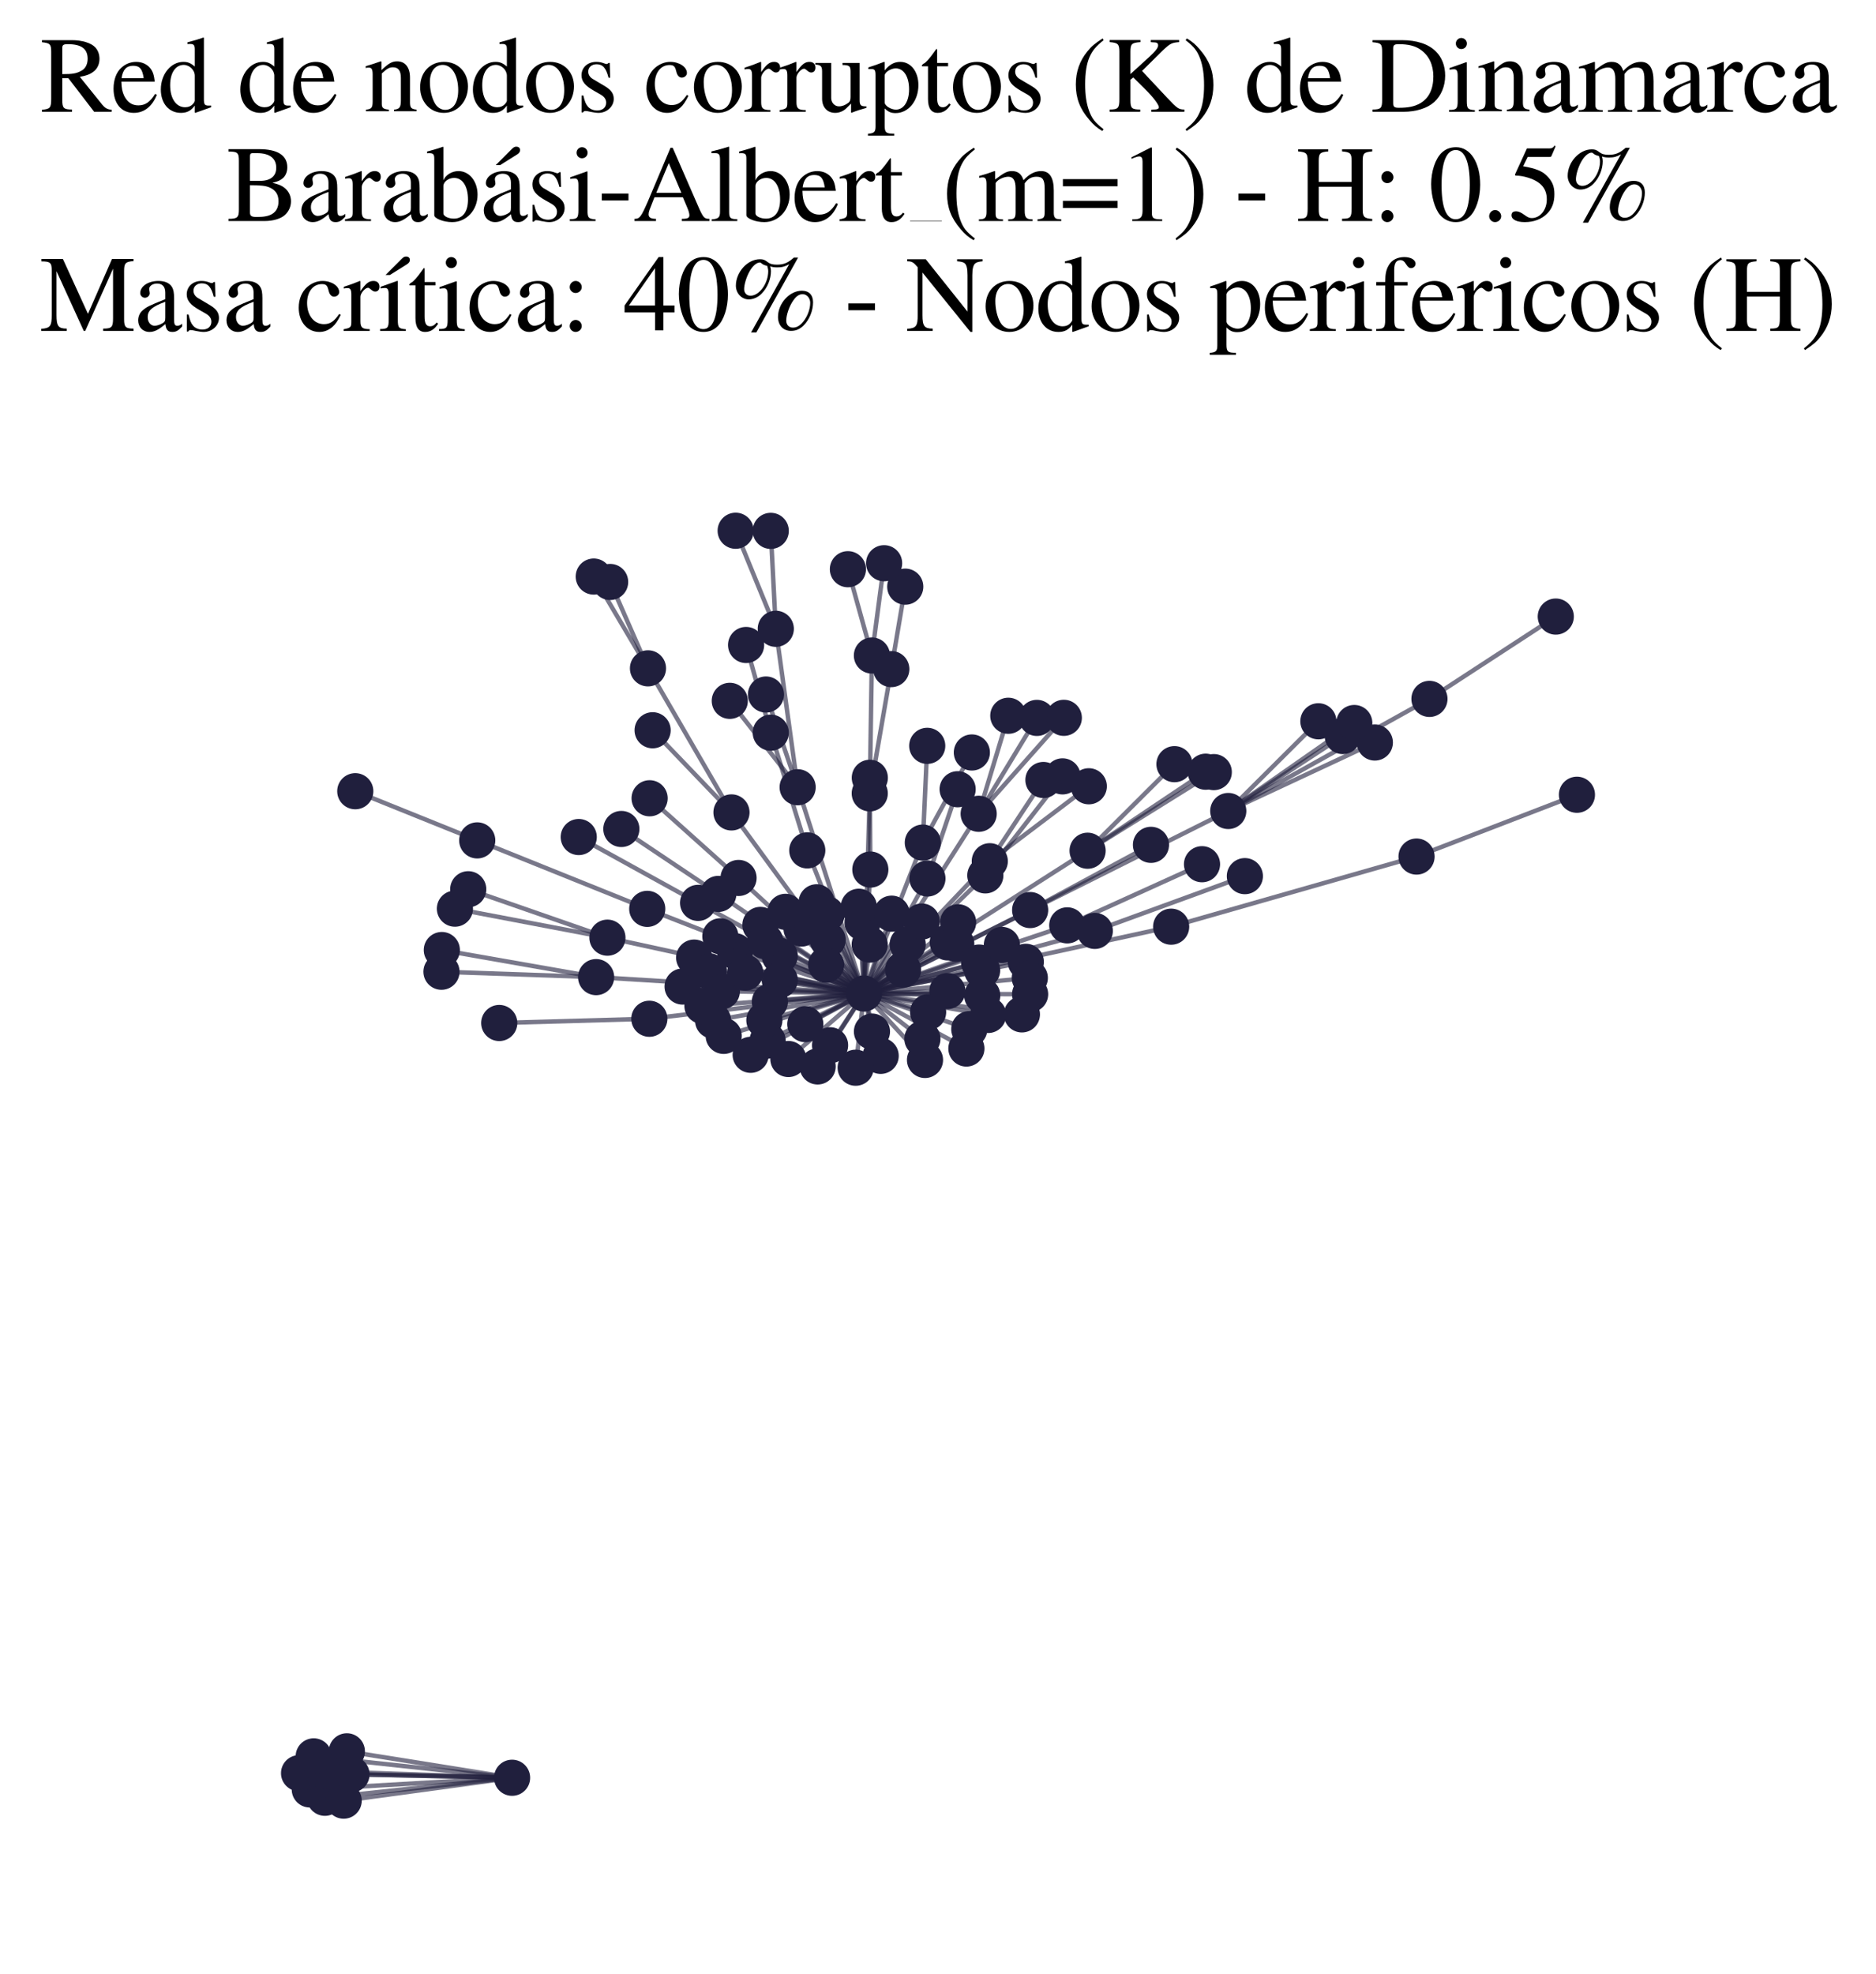 <?xml version="1.0" encoding="utf-8" standalone="no"?>
<!DOCTYPE svg PUBLIC "-//W3C//DTD SVG 1.1//EN"
  "http://www.w3.org/Graphics/SVG/1.1/DTD/svg11.dtd">
<svg xmlns:xlink="http://www.w3.org/1999/xlink" width="169.253pt" height="178.045pt" viewBox="0 0 169.253 178.045" xmlns="http://www.w3.org/2000/svg" version="1.1">
 <defs>
  <style type="text/css">*{stroke-linejoin: round; stroke-linecap: butt}</style>
 </defs>
 <g id="figure_1">
  <g id="patch_1">
   <path d="M 0 178.045 
L 169.253 178.045 
L 169.253 0 
L 0 0 
z
" style="fill: #ffffff"/>
  </g>
  <g id="axes_1">
   <g id="LineCollection_1">
    <path d="M 77.95 89.616 
L 71.964 71.01 
" clip-path="url(#p6479b1addd)" style="fill: none; stroke: #201f3d; stroke-opacity: 0.6; stroke-width: 0.4"/>
    <path d="M 77.95 89.616 
L 66.316 85.8 
" clip-path="url(#p6479b1addd)" style="fill: none; stroke: #201f3d; stroke-opacity: 0.6; stroke-width: 0.4"/>
    <path d="M 77.95 89.616 
L 68.601 83.428 
" clip-path="url(#p6479b1addd)" style="fill: none; stroke: #201f3d; stroke-opacity: 0.6; stroke-width: 0.4"/>
    <path d="M 77.95 89.616 
L 110.814 73.152 
" clip-path="url(#p6479b1addd)" style="fill: none; stroke: #201f3d; stroke-opacity: 0.6; stroke-width: 0.4"/>
    <path d="M 77.95 89.616 
L 66.632 79.192 
" clip-path="url(#p6479b1addd)" style="fill: none; stroke: #201f3d; stroke-opacity: 0.6; stroke-width: 0.4"/>
    <path d="M 77.95 89.616 
L 78.469 71.561 
" clip-path="url(#p6479b1addd)" style="fill: none; stroke: #201f3d; stroke-opacity: 0.6; stroke-width: 0.4"/>
    <path d="M 77.95 89.616 
L 73.767 96.193 
" clip-path="url(#p6479b1addd)" style="fill: none; stroke: #201f3d; stroke-opacity: 0.6; stroke-width: 0.4"/>
    <path d="M 77.95 89.616 
L 78.464 85.205 
" clip-path="url(#p6479b1addd)" style="fill: none; stroke: #201f3d; stroke-opacity: 0.6; stroke-width: 0.4"/>
    <path d="M 77.95 89.616 
L 83.454 95.608 
" clip-path="url(#p6479b1addd)" style="fill: none; stroke: #201f3d; stroke-opacity: 0.6; stroke-width: 0.4"/>
    <path d="M 77.95 89.616 
L 53.781 88.136 
" clip-path="url(#p6479b1addd)" style="fill: none; stroke: #201f3d; stroke-opacity: 0.6; stroke-width: 0.4"/>
    <path d="M 77.95 89.616 
L 92.548 86.755 
" clip-path="url(#p6479b1addd)" style="fill: none; stroke: #201f3d; stroke-opacity: 0.6; stroke-width: 0.4"/>
    <path d="M 77.95 89.616 
L 88.297 73.404 
" clip-path="url(#p6479b1addd)" style="fill: none; stroke: #201f3d; stroke-opacity: 0.6; stroke-width: 0.4"/>
    <path d="M 77.95 89.616 
L 78.668 93.047 
" clip-path="url(#p6479b1addd)" style="fill: none; stroke: #201f3d; stroke-opacity: 0.6; stroke-width: 0.4"/>
    <path d="M 77.95 89.616 
L 98.773 83.967 
" clip-path="url(#p6479b1addd)" style="fill: none; stroke: #201f3d; stroke-opacity: 0.6; stroke-width: 0.4"/>
    <path d="M 77.95 89.616 
L 83.673 79.24 
" clip-path="url(#p6479b1addd)" style="fill: none; stroke: #201f3d; stroke-opacity: 0.6; stroke-width: 0.4"/>
    <path d="M 77.95 89.616 
L 78.522 78.435 
" clip-path="url(#p6479b1addd)" style="fill: none; stroke: #201f3d; stroke-opacity: 0.6; stroke-width: 0.4"/>
    <path d="M 77.95 89.616 
L 68.961 92.022 
" clip-path="url(#p6479b1addd)" style="fill: none; stroke: #201f3d; stroke-opacity: 0.6; stroke-width: 0.4"/>
    <path d="M 77.95 89.616 
L 83.257 76.003 
" clip-path="url(#p6479b1addd)" style="fill: none; stroke: #201f3d; stroke-opacity: 0.6; stroke-width: 0.4"/>
    <path d="M 77.95 89.616 
L 98.123 76.735 
" clip-path="url(#p6479b1addd)" style="fill: none; stroke: #201f3d; stroke-opacity: 0.6; stroke-width: 0.4"/>
    <path d="M 77.95 89.616 
L 88.617 89.795 
" clip-path="url(#p6479b1addd)" style="fill: none; stroke: #201f3d; stroke-opacity: 0.6; stroke-width: 0.4"/>
    <path d="M 77.95 89.616 
L 89.299 77.683 
" clip-path="url(#p6479b1addd)" style="fill: none; stroke: #201f3d; stroke-opacity: 0.6; stroke-width: 0.4"/>
    <path d="M 77.95 89.616 
L 62.982 81.439 
" clip-path="url(#p6479b1addd)" style="fill: none; stroke: #201f3d; stroke-opacity: 0.6; stroke-width: 0.4"/>
    <path d="M 77.95 89.616 
L 92.94 82.087 
" clip-path="url(#p6479b1addd)" style="fill: none; stroke: #201f3d; stroke-opacity: 0.6; stroke-width: 0.4"/>
    <path d="M 77.95 89.616 
L 88.338 86.823 
" clip-path="url(#p6479b1addd)" style="fill: none; stroke: #201f3d; stroke-opacity: 0.6; stroke-width: 0.4"/>
    <path d="M 77.95 89.616 
L 85.508 85.008 
" clip-path="url(#p6479b1addd)" style="fill: none; stroke: #201f3d; stroke-opacity: 0.6; stroke-width: 0.4"/>
    <path d="M 77.95 89.616 
L 72.656 92.377 
" clip-path="url(#p6479b1addd)" style="fill: none; stroke: #201f3d; stroke-opacity: 0.6; stroke-width: 0.4"/>
    <path d="M 77.95 89.616 
L 65.994 73.28 
" clip-path="url(#p6479b1addd)" style="fill: none; stroke: #201f3d; stroke-opacity: 0.6; stroke-width: 0.4"/>
    <path d="M 77.95 89.616 
L 92.198 91.497 
" clip-path="url(#p6479b1addd)" style="fill: none; stroke: #201f3d; stroke-opacity: 0.6; stroke-width: 0.4"/>
    <path d="M 77.95 89.616 
L 88.897 78.959 
" clip-path="url(#p6479b1addd)" style="fill: none; stroke: #201f3d; stroke-opacity: 0.6; stroke-width: 0.4"/>
    <path d="M 77.95 89.616 
L 67.725 95.144 
" clip-path="url(#p6479b1addd)" style="fill: none; stroke: #201f3d; stroke-opacity: 0.6; stroke-width: 0.4"/>
    <path d="M 77.95 89.616 
L 83.734 91.293 
" clip-path="url(#p6479b1addd)" style="fill: none; stroke: #201f3d; stroke-opacity: 0.6; stroke-width: 0.4"/>
    <path d="M 77.95 89.616 
L 87.45 92.828 
" clip-path="url(#p6479b1addd)" style="fill: none; stroke: #201f3d; stroke-opacity: 0.6; stroke-width: 0.4"/>
    <path d="M 77.95 89.616 
L 58.584 91.892 
" clip-path="url(#p6479b1addd)" style="fill: none; stroke: #201f3d; stroke-opacity: 0.6; stroke-width: 0.4"/>
    <path d="M 77.95 89.616 
L 64.337 92.061 
" clip-path="url(#p6479b1addd)" style="fill: none; stroke: #201f3d; stroke-opacity: 0.6; stroke-width: 0.4"/>
    <path d="M 77.95 89.616 
L 61.585 88.986 
" clip-path="url(#p6479b1addd)" style="fill: none; stroke: #201f3d; stroke-opacity: 0.6; stroke-width: 0.4"/>
    <path d="M 77.95 89.616 
L 105.662 83.586 
" clip-path="url(#p6479b1addd)" style="fill: none; stroke: #201f3d; stroke-opacity: 0.6; stroke-width: 0.4"/>
    <path d="M 77.95 89.616 
L 64.807 80.631 
" clip-path="url(#p6479b1addd)" style="fill: none; stroke: #201f3d; stroke-opacity: 0.6; stroke-width: 0.4"/>
    <path d="M 77.95 89.616 
L 62.627 86.374 
" clip-path="url(#p6479b1addd)" style="fill: none; stroke: #201f3d; stroke-opacity: 0.6; stroke-width: 0.4"/>
    <path d="M 77.95 89.616 
L 79.455 95.238 
" clip-path="url(#p6479b1addd)" style="fill: none; stroke: #201f3d; stroke-opacity: 0.6; stroke-width: 0.4"/>
    <path d="M 77.95 89.616 
L 67.234 87.732 
" clip-path="url(#p6479b1addd)" style="fill: none; stroke: #201f3d; stroke-opacity: 0.6; stroke-width: 0.4"/>
    <path d="M 77.95 89.616 
L 69.457 90.36 
" clip-path="url(#p6479b1addd)" style="fill: none; stroke: #201f3d; stroke-opacity: 0.6; stroke-width: 0.4"/>
    <path d="M 77.95 89.616 
L 69.037 84.898 
" clip-path="url(#p6479b1addd)" style="fill: none; stroke: #201f3d; stroke-opacity: 0.6; stroke-width: 0.4"/>
    <path d="M 77.95 89.616 
L 54.802 84.578 
" clip-path="url(#p6479b1addd)" style="fill: none; stroke: #201f3d; stroke-opacity: 0.6; stroke-width: 0.4"/>
    <path d="M 77.95 89.616 
L 65.292 93.437 
" clip-path="url(#p6479b1addd)" style="fill: none; stroke: #201f3d; stroke-opacity: 0.6; stroke-width: 0.4"/>
    <path d="M 77.95 89.616 
L 58.395 81.979 
" clip-path="url(#p6479b1addd)" style="fill: none; stroke: #201f3d; stroke-opacity: 0.6; stroke-width: 0.4"/>
    <path d="M 77.95 89.616 
L 72.833 76.705 
" clip-path="url(#p6479b1addd)" style="fill: none; stroke: #201f3d; stroke-opacity: 0.6; stroke-width: 0.4"/>
    <path d="M 77.95 89.616 
L 96.287 83.467 
" clip-path="url(#p6479b1addd)" style="fill: none; stroke: #201f3d; stroke-opacity: 0.6; stroke-width: 0.4"/>
    <path d="M 77.95 89.616 
L 85.471 89.394 
" clip-path="url(#p6479b1addd)" style="fill: none; stroke: #201f3d; stroke-opacity: 0.6; stroke-width: 0.4"/>
    <path d="M 77.95 89.616 
L 77.816 83.21 
" clip-path="url(#p6479b1addd)" style="fill: none; stroke: #201f3d; stroke-opacity: 0.6; stroke-width: 0.4"/>
    <path d="M 77.95 89.616 
L 86.44 83.191 
" clip-path="url(#p6479b1addd)" style="fill: none; stroke: #201f3d; stroke-opacity: 0.6; stroke-width: 0.4"/>
    <path d="M 77.95 89.616 
L 63.375 90.729 
" clip-path="url(#p6479b1addd)" style="fill: none; stroke: #201f3d; stroke-opacity: 0.6; stroke-width: 0.4"/>
    <path d="M 77.95 89.616 
L 90.388 85.232 
" clip-path="url(#p6479b1addd)" style="fill: none; stroke: #201f3d; stroke-opacity: 0.6; stroke-width: 0.4"/>
    <path d="M 77.95 89.616 
L 70.351 88.4 
" clip-path="url(#p6479b1addd)" style="fill: none; stroke: #201f3d; stroke-opacity: 0.6; stroke-width: 0.4"/>
    <path d="M 77.95 89.616 
L 73.678 81.388 
" clip-path="url(#p6479b1addd)" style="fill: none; stroke: #201f3d; stroke-opacity: 0.6; stroke-width: 0.4"/>
    <path d="M 77.95 89.616 
L 80.444 82.413 
" clip-path="url(#p6479b1addd)" style="fill: none; stroke: #201f3d; stroke-opacity: 0.6; stroke-width: 0.4"/>
    <path d="M 77.95 89.616 
L 72.312 83.753 
" clip-path="url(#p6479b1addd)" style="fill: none; stroke: #201f3d; stroke-opacity: 0.6; stroke-width: 0.4"/>
    <path d="M 77.95 89.616 
L 74.675 84.774 
" clip-path="url(#p6479b1addd)" style="fill: none; stroke: #201f3d; stroke-opacity: 0.6; stroke-width: 0.4"/>
    <path d="M 77.95 89.616 
L 89.152 91.548 
" clip-path="url(#p6479b1addd)" style="fill: none; stroke: #201f3d; stroke-opacity: 0.6; stroke-width: 0.4"/>
    <path d="M 77.95 89.616 
L 86.273 85.13 
" clip-path="url(#p6479b1addd)" style="fill: none; stroke: #201f3d; stroke-opacity: 0.6; stroke-width: 0.4"/>
    <path d="M 77.95 89.616 
L 77.484 81.789 
" clip-path="url(#p6479b1addd)" style="fill: none; stroke: #201f3d; stroke-opacity: 0.6; stroke-width: 0.4"/>
    <path d="M 77.95 89.616 
L 92.91 88.208 
" clip-path="url(#p6479b1addd)" style="fill: none; stroke: #201f3d; stroke-opacity: 0.6; stroke-width: 0.4"/>
    <path d="M 77.95 89.616 
L 71.128 95.522 
" clip-path="url(#p6479b1addd)" style="fill: none; stroke: #201f3d; stroke-opacity: 0.6; stroke-width: 0.4"/>
    <path d="M 77.95 89.616 
L 74.89 94.284 
" clip-path="url(#p6479b1addd)" style="fill: none; stroke: #201f3d; stroke-opacity: 0.6; stroke-width: 0.4"/>
    <path d="M 77.95 89.616 
L 83.161 83.122 
" clip-path="url(#p6479b1addd)" style="fill: none; stroke: #201f3d; stroke-opacity: 0.6; stroke-width: 0.4"/>
    <path d="M 77.95 89.616 
L 63.961 87.606 
" clip-path="url(#p6479b1addd)" style="fill: none; stroke: #201f3d; stroke-opacity: 0.6; stroke-width: 0.4"/>
    <path d="M 77.95 89.616 
L 87.188 94.577 
" clip-path="url(#p6479b1addd)" style="fill: none; stroke: #201f3d; stroke-opacity: 0.6; stroke-width: 0.4"/>
    <path d="M 77.95 89.616 
L 64.991 84.454 
" clip-path="url(#p6479b1addd)" style="fill: none; stroke: #201f3d; stroke-opacity: 0.6; stroke-width: 0.4"/>
    <path d="M 77.95 89.616 
L 88.608 87.524 
" clip-path="url(#p6479b1addd)" style="fill: none; stroke: #201f3d; stroke-opacity: 0.6; stroke-width: 0.4"/>
    <path d="M 77.95 89.616 
L 70.869 82.247 
" clip-path="url(#p6479b1addd)" style="fill: none; stroke: #201f3d; stroke-opacity: 0.6; stroke-width: 0.4"/>
    <path d="M 77.95 89.616 
L 81.474 87.462 
" clip-path="url(#p6479b1addd)" style="fill: none; stroke: #201f3d; stroke-opacity: 0.6; stroke-width: 0.4"/>
    <path d="M 77.95 89.616 
L 74.534 87.025 
" clip-path="url(#p6479b1addd)" style="fill: none; stroke: #201f3d; stroke-opacity: 0.6; stroke-width: 0.4"/>
    <path d="M 77.95 89.616 
L 70.35 86.219 
" clip-path="url(#p6479b1addd)" style="fill: none; stroke: #201f3d; stroke-opacity: 0.6; stroke-width: 0.4"/>
    <path d="M 77.95 89.616 
L 83.22 93.701 
" clip-path="url(#p6479b1addd)" style="fill: none; stroke: #201f3d; stroke-opacity: 0.6; stroke-width: 0.4"/>
    <path d="M 77.95 89.616 
L 74.582 82.458 
" clip-path="url(#p6479b1addd)" style="fill: none; stroke: #201f3d; stroke-opacity: 0.6; stroke-width: 0.4"/>
    <path d="M 77.95 89.616 
L 92.937 89.679 
" clip-path="url(#p6479b1addd)" style="fill: none; stroke: #201f3d; stroke-opacity: 0.6; stroke-width: 0.4"/>
    <path d="M 77.95 89.616 
L 81.892 85.175 
" clip-path="url(#p6479b1addd)" style="fill: none; stroke: #201f3d; stroke-opacity: 0.6; stroke-width: 0.4"/>
    <path d="M 77.95 89.616 
L 69.254 93.862 
" clip-path="url(#p6479b1addd)" style="fill: none; stroke: #201f3d; stroke-opacity: 0.6; stroke-width: 0.4"/>
    <path d="M 77.95 89.616 
L 65.125 89.414 
" clip-path="url(#p6479b1addd)" style="fill: none; stroke: #201f3d; stroke-opacity: 0.6; stroke-width: 0.4"/>
    <path d="M 77.95 89.616 
L 77.198 96.308 
" clip-path="url(#p6479b1addd)" style="fill: none; stroke: #201f3d; stroke-opacity: 0.6; stroke-width: 0.4"/>
    <path d="M 71.964 71.01 
L 69.992 56.718 
" clip-path="url(#p6479b1addd)" style="fill: none; stroke: #201f3d; stroke-opacity: 0.6; stroke-width: 0.4"/>
    <path d="M 71.964 71.01 
L 65.842 63.216 
" clip-path="url(#p6479b1addd)" style="fill: none; stroke: #201f3d; stroke-opacity: 0.6; stroke-width: 0.4"/>
    <path d="M 71.964 71.01 
L 69.106 62.645 
" clip-path="url(#p6479b1addd)" style="fill: none; stroke: #201f3d; stroke-opacity: 0.6; stroke-width: 0.4"/>
    <path d="M 110.814 73.152 
L 124.038 66.974 
" clip-path="url(#p6479b1addd)" style="fill: none; stroke: #201f3d; stroke-opacity: 0.6; stroke-width: 0.4"/>
    <path d="M 110.814 73.152 
L 118.944 65.06 
" clip-path="url(#p6479b1addd)" style="fill: none; stroke: #201f3d; stroke-opacity: 0.6; stroke-width: 0.4"/>
    <path d="M 110.814 73.152 
L 128.966 63.041 
" clip-path="url(#p6479b1addd)" style="fill: none; stroke: #201f3d; stroke-opacity: 0.6; stroke-width: 0.4"/>
    <path d="M 110.814 73.152 
L 121.145 66.391 
" clip-path="url(#p6479b1addd)" style="fill: none; stroke: #201f3d; stroke-opacity: 0.6; stroke-width: 0.4"/>
    <path d="M 110.814 73.152 
L 122.184 65.216 
" clip-path="url(#p6479b1addd)" style="fill: none; stroke: #201f3d; stroke-opacity: 0.6; stroke-width: 0.4"/>
    <path d="M 103.841 76.205 
L 92.94 82.087 
" clip-path="url(#p6479b1addd)" style="fill: none; stroke: #201f3d; stroke-opacity: 0.6; stroke-width: 0.4"/>
    <path d="M 66.632 79.192 
L 58.608 72.004 
" clip-path="url(#p6479b1addd)" style="fill: none; stroke: #201f3d; stroke-opacity: 0.6; stroke-width: 0.4"/>
    <path d="M 78.469 71.561 
L 80.413 60.353 
" clip-path="url(#p6479b1addd)" style="fill: none; stroke: #201f3d; stroke-opacity: 0.6; stroke-width: 0.4"/>
    <path d="M 78.469 71.561 
L 78.664 59.127 
" clip-path="url(#p6479b1addd)" style="fill: none; stroke: #201f3d; stroke-opacity: 0.6; stroke-width: 0.4"/>
    <path d="M 55.046 52.493 
L 58.461 60.285 
" clip-path="url(#p6479b1addd)" style="fill: none; stroke: #201f3d; stroke-opacity: 0.6; stroke-width: 0.4"/>
    <path d="M 69.538 66.087 
L 72.833 76.705 
" clip-path="url(#p6479b1addd)" style="fill: none; stroke: #201f3d; stroke-opacity: 0.6; stroke-width: 0.4"/>
    <path d="M 69.538 66.087 
L 67.312 58.178 
" clip-path="url(#p6479b1addd)" style="fill: none; stroke: #201f3d; stroke-opacity: 0.6; stroke-width: 0.4"/>
    <path d="M 69.992 56.718 
L 66.371 47.873 
" clip-path="url(#p6479b1addd)" style="fill: none; stroke: #201f3d; stroke-opacity: 0.6; stroke-width: 0.4"/>
    <path d="M 69.992 56.718 
L 69.537 47.884 
" clip-path="url(#p6479b1addd)" style="fill: none; stroke: #201f3d; stroke-opacity: 0.6; stroke-width: 0.4"/>
    <path d="M 79.764 50.803 
L 78.664 59.127 
" clip-path="url(#p6479b1addd)" style="fill: none; stroke: #201f3d; stroke-opacity: 0.6; stroke-width: 0.4"/>
    <path d="M 53.781 88.136 
L 39.83 87.65 
" clip-path="url(#p6479b1addd)" style="fill: none; stroke: #201f3d; stroke-opacity: 0.6; stroke-width: 0.4"/>
    <path d="M 53.781 88.136 
L 39.862 85.693 
" clip-path="url(#p6479b1addd)" style="fill: none; stroke: #201f3d; stroke-opacity: 0.6; stroke-width: 0.4"/>
    <path d="M 108.775 69.608 
L 98.123 76.735 
" clip-path="url(#p6479b1addd)" style="fill: none; stroke: #201f3d; stroke-opacity: 0.6; stroke-width: 0.4"/>
    <path d="M 88.297 73.404 
L 93.547 64.755 
" clip-path="url(#p6479b1addd)" style="fill: none; stroke: #201f3d; stroke-opacity: 0.6; stroke-width: 0.4"/>
    <path d="M 88.297 73.404 
L 95.978 64.748 
" clip-path="url(#p6479b1addd)" style="fill: none; stroke: #201f3d; stroke-opacity: 0.6; stroke-width: 0.4"/>
    <path d="M 88.297 73.404 
L 90.969 64.562 
" clip-path="url(#p6479b1addd)" style="fill: none; stroke: #201f3d; stroke-opacity: 0.6; stroke-width: 0.4"/>
    <path d="M 46.2 160.354 
L 31.006 162.418 
" clip-path="url(#p6479b1addd)" style="fill: none; stroke: #201f3d; stroke-opacity: 0.6; stroke-width: 0.4"/>
    <path d="M 46.2 160.354 
L 26.982 159.941 
" clip-path="url(#p6479b1addd)" style="fill: none; stroke: #201f3d; stroke-opacity: 0.6; stroke-width: 0.4"/>
    <path d="M 46.2 160.354 
L 31.712 160.048 
" clip-path="url(#p6479b1addd)" style="fill: none; stroke: #201f3d; stroke-opacity: 0.6; stroke-width: 0.4"/>
    <path d="M 46.2 160.354 
L 31.294 157.97 
" clip-path="url(#p6479b1addd)" style="fill: none; stroke: #201f3d; stroke-opacity: 0.6; stroke-width: 0.4"/>
    <path d="M 46.2 160.354 
L 29.314 162.159 
" clip-path="url(#p6479b1addd)" style="fill: none; stroke: #201f3d; stroke-opacity: 0.6; stroke-width: 0.4"/>
    <path d="M 46.2 160.354 
L 29.277 159.774 
" clip-path="url(#p6479b1addd)" style="fill: none; stroke: #201f3d; stroke-opacity: 0.6; stroke-width: 0.4"/>
    <path d="M 46.2 160.354 
L 28.303 158.424 
" clip-path="url(#p6479b1addd)" style="fill: none; stroke: #201f3d; stroke-opacity: 0.6; stroke-width: 0.4"/>
    <path d="M 46.2 160.354 
L 27.949 161.405 
" clip-path="url(#p6479b1addd)" style="fill: none; stroke: #201f3d; stroke-opacity: 0.6; stroke-width: 0.4"/>
    <path d="M 80.413 60.353 
L 81.672 52.916 
" clip-path="url(#p6479b1addd)" style="fill: none; stroke: #201f3d; stroke-opacity: 0.6; stroke-width: 0.4"/>
    <path d="M 105.96 68.928 
L 98.123 76.735 
" clip-path="url(#p6479b1addd)" style="fill: none; stroke: #201f3d; stroke-opacity: 0.6; stroke-width: 0.4"/>
    <path d="M 98.773 83.967 
L 112.312 79.027 
" clip-path="url(#p6479b1addd)" style="fill: none; stroke: #201f3d; stroke-opacity: 0.6; stroke-width: 0.4"/>
    <path d="M 83.673 79.24 
L 86.398 71.189 
" clip-path="url(#p6479b1addd)" style="fill: none; stroke: #201f3d; stroke-opacity: 0.6; stroke-width: 0.4"/>
    <path d="M 78.522 78.435 
L 78.475 70.157 
" clip-path="url(#p6479b1addd)" style="fill: none; stroke: #201f3d; stroke-opacity: 0.6; stroke-width: 0.4"/>
    <path d="M 108.446 77.952 
L 96.287 83.467 
" clip-path="url(#p6479b1addd)" style="fill: none; stroke: #201f3d; stroke-opacity: 0.6; stroke-width: 0.4"/>
    <path d="M 95.863 70.029 
L 88.897 78.959 
" clip-path="url(#p6479b1addd)" style="fill: none; stroke: #201f3d; stroke-opacity: 0.6; stroke-width: 0.4"/>
    <path d="M 140.363 55.614 
L 128.966 63.041 
" clip-path="url(#p6479b1addd)" style="fill: none; stroke: #201f3d; stroke-opacity: 0.6; stroke-width: 0.4"/>
    <path d="M 42.244 80.21 
L 54.802 84.578 
" clip-path="url(#p6479b1addd)" style="fill: none; stroke: #201f3d; stroke-opacity: 0.6; stroke-width: 0.4"/>
    <path d="M 83.257 76.003 
L 87.681 67.874 
" clip-path="url(#p6479b1addd)" style="fill: none; stroke: #201f3d; stroke-opacity: 0.6; stroke-width: 0.4"/>
    <path d="M 83.257 76.003 
L 83.655 67.275 
" clip-path="url(#p6479b1addd)" style="fill: none; stroke: #201f3d; stroke-opacity: 0.6; stroke-width: 0.4"/>
    <path d="M 98.123 76.735 
L 109.508 69.644 
" clip-path="url(#p6479b1addd)" style="fill: none; stroke: #201f3d; stroke-opacity: 0.6; stroke-width: 0.4"/>
    <path d="M 89.299 77.683 
L 98.231 70.922 
" clip-path="url(#p6479b1addd)" style="fill: none; stroke: #201f3d; stroke-opacity: 0.6; stroke-width: 0.4"/>
    <path d="M 89.299 77.683 
L 94.138 70.355 
" clip-path="url(#p6479b1addd)" style="fill: none; stroke: #201f3d; stroke-opacity: 0.6; stroke-width: 0.4"/>
    <path d="M 62.982 81.439 
L 52.214 75.5 
" clip-path="url(#p6479b1addd)" style="fill: none; stroke: #201f3d; stroke-opacity: 0.6; stroke-width: 0.4"/>
    <path d="M 53.568 52.006 
L 58.461 60.285 
" clip-path="url(#p6479b1addd)" style="fill: none; stroke: #201f3d; stroke-opacity: 0.6; stroke-width: 0.4"/>
    <path d="M 56.059 74.774 
L 64.807 80.631 
" clip-path="url(#p6479b1addd)" style="fill: none; stroke: #201f3d; stroke-opacity: 0.6; stroke-width: 0.4"/>
    <path d="M 65.994 73.28 
L 58.461 60.285 
" clip-path="url(#p6479b1addd)" style="fill: none; stroke: #201f3d; stroke-opacity: 0.6; stroke-width: 0.4"/>
    <path d="M 65.994 73.28 
L 58.88 65.87 
" clip-path="url(#p6479b1addd)" style="fill: none; stroke: #201f3d; stroke-opacity: 0.6; stroke-width: 0.4"/>
    <path d="M 127.801 77.262 
L 105.662 83.586 
" clip-path="url(#p6479b1addd)" style="fill: none; stroke: #201f3d; stroke-opacity: 0.6; stroke-width: 0.4"/>
    <path d="M 127.801 77.262 
L 142.271 71.687 
" clip-path="url(#p6479b1addd)" style="fill: none; stroke: #201f3d; stroke-opacity: 0.6; stroke-width: 0.4"/>
    <path d="M 58.584 91.892 
L 45.042 92.274 
" clip-path="url(#p6479b1addd)" style="fill: none; stroke: #201f3d; stroke-opacity: 0.6; stroke-width: 0.4"/>
    <path d="M 78.664 59.127 
L 76.499 51.343 
" clip-path="url(#p6479b1addd)" style="fill: none; stroke: #201f3d; stroke-opacity: 0.6; stroke-width: 0.4"/>
    <path d="M 54.802 84.578 
L 41.043 81.961 
" clip-path="url(#p6479b1addd)" style="fill: none; stroke: #201f3d; stroke-opacity: 0.6; stroke-width: 0.4"/>
    <path d="M 32.053 71.368 
L 43.056 75.804 
" clip-path="url(#p6479b1addd)" style="fill: none; stroke: #201f3d; stroke-opacity: 0.6; stroke-width: 0.4"/>
    <path d="M 58.395 81.979 
L 43.056 75.804 
" clip-path="url(#p6479b1addd)" style="fill: none; stroke: #201f3d; stroke-opacity: 0.6; stroke-width: 0.4"/>
   </g>
   <g id="PathCollection_1">
    <defs>
     <path id="mc2f689f62d" d="M 0 1.581 
C 0.419 1.581 0.822 1.415 1.118 1.118 
C 1.415 0.822 1.581 0.419 1.581 0 
C 1.581 -0.419 1.415 -0.822 1.118 -1.118 
C 0.822 -1.415 0.419 -1.581 0 -1.581 
C -0.419 -1.581 -0.822 -1.415 -1.118 -1.118 
C -1.415 -0.822 -1.581 -0.419 -1.581 0 
C -1.581 0.419 -1.415 0.822 -1.118 1.118 
C -0.822 1.415 -0.419 1.581 0 1.581 
z
" style="stroke: #201f3d; stroke-width: 0.1"/>
    </defs>
    <g clip-path="url(#p6479b1addd)">
     <use xlink:href="#mc2f689f62d" x="81.892" y="85.175" style="fill: #201f3d; stroke: #201f3d; stroke-width: 0.1"/>
     <use xlink:href="#mc2f689f62d" x="93.547" y="64.755" style="fill: #201f3d; stroke: #201f3d; stroke-width: 0.1"/>
     <use xlink:href="#mc2f689f62d" x="86.273" y="85.13" style="fill: #201f3d; stroke: #201f3d; stroke-width: 0.1"/>
     <use xlink:href="#mc2f689f62d" x="92.94" y="82.087" style="fill: #201f3d; stroke: #201f3d; stroke-width: 0.1"/>
     <use xlink:href="#mc2f689f62d" x="88.338" y="86.823" style="fill: #201f3d; stroke: #201f3d; stroke-width: 0.1"/>
     <use xlink:href="#mc2f689f62d" x="70.35" y="86.219" style="fill: #201f3d; stroke: #201f3d; stroke-width: 0.1"/>
     <use xlink:href="#mc2f689f62d" x="65.292" y="93.437" style="fill: #201f3d; stroke: #201f3d; stroke-width: 0.1"/>
     <use xlink:href="#mc2f689f62d" x="58.395" y="81.979" style="fill: #201f3d; stroke: #201f3d; stroke-width: 0.1"/>
     <use xlink:href="#mc2f689f62d" x="73.678" y="81.388" style="fill: #201f3d; stroke: #201f3d; stroke-width: 0.1"/>
     <use xlink:href="#mc2f689f62d" x="65.842" y="63.216" style="fill: #201f3d; stroke: #201f3d; stroke-width: 0.1"/>
     <use xlink:href="#mc2f689f62d" x="72.312" y="83.753" style="fill: #201f3d; stroke: #201f3d; stroke-width: 0.1"/>
     <use xlink:href="#mc2f689f62d" x="105.662" y="83.586" style="fill: #201f3d; stroke: #201f3d; stroke-width: 0.1"/>
     <use xlink:href="#mc2f689f62d" x="29.314" y="162.159" style="fill: #201f3d; stroke: #201f3d; stroke-width: 0.1"/>
     <use xlink:href="#mc2f689f62d" x="31.294" y="157.97" style="fill: #201f3d; stroke: #201f3d; stroke-width: 0.1"/>
     <use xlink:href="#mc2f689f62d" x="89.152" y="91.548" style="fill: #201f3d; stroke: #201f3d; stroke-width: 0.1"/>
     <use xlink:href="#mc2f689f62d" x="67.312" y="58.178" style="fill: #201f3d; stroke: #201f3d; stroke-width: 0.1"/>
     <use xlink:href="#mc2f689f62d" x="95.863" y="70.029" style="fill: #201f3d; stroke: #201f3d; stroke-width: 0.1"/>
     <use xlink:href="#mc2f689f62d" x="45.042" y="92.274" style="fill: #201f3d; stroke: #201f3d; stroke-width: 0.1"/>
     <use xlink:href="#mc2f689f62d" x="142.271" y="71.687" style="fill: #201f3d; stroke: #201f3d; stroke-width: 0.1"/>
     <use xlink:href="#mc2f689f62d" x="52.214" y="75.5" style="fill: #201f3d; stroke: #201f3d; stroke-width: 0.1"/>
     <use xlink:href="#mc2f689f62d" x="58.608" y="72.004" style="fill: #201f3d; stroke: #201f3d; stroke-width: 0.1"/>
     <use xlink:href="#mc2f689f62d" x="105.96" y="68.928" style="fill: #201f3d; stroke: #201f3d; stroke-width: 0.1"/>
     <use xlink:href="#mc2f689f62d" x="83.454" y="95.608" style="fill: #201f3d; stroke: #201f3d; stroke-width: 0.1"/>
     <use xlink:href="#mc2f689f62d" x="92.198" y="91.497" style="fill: #201f3d; stroke: #201f3d; stroke-width: 0.1"/>
     <use xlink:href="#mc2f689f62d" x="56.059" y="74.774" style="fill: #201f3d; stroke: #201f3d; stroke-width: 0.1"/>
     <use xlink:href="#mc2f689f62d" x="41.043" y="81.961" style="fill: #201f3d; stroke: #201f3d; stroke-width: 0.1"/>
     <use xlink:href="#mc2f689f62d" x="69.457" y="90.36" style="fill: #201f3d; stroke: #201f3d; stroke-width: 0.1"/>
     <use xlink:href="#mc2f689f62d" x="79.455" y="95.238" style="fill: #201f3d; stroke: #201f3d; stroke-width: 0.1"/>
     <use xlink:href="#mc2f689f62d" x="78.664" y="59.127" style="fill: #201f3d; stroke: #201f3d; stroke-width: 0.1"/>
     <use xlink:href="#mc2f689f62d" x="54.802" y="84.578" style="fill: #201f3d; stroke: #201f3d; stroke-width: 0.1"/>
     <use xlink:href="#mc2f689f62d" x="77.198" y="96.308" style="fill: #201f3d; stroke: #201f3d; stroke-width: 0.1"/>
     <use xlink:href="#mc2f689f62d" x="87.45" y="92.828" style="fill: #201f3d; stroke: #201f3d; stroke-width: 0.1"/>
     <use xlink:href="#mc2f689f62d" x="67.725" y="95.144" style="fill: #201f3d; stroke: #201f3d; stroke-width: 0.1"/>
     <use xlink:href="#mc2f689f62d" x="78.469" y="71.561" style="fill: #201f3d; stroke: #201f3d; stroke-width: 0.1"/>
     <use xlink:href="#mc2f689f62d" x="140.363" y="55.614" style="fill: #201f3d; stroke: #201f3d; stroke-width: 0.1"/>
     <use xlink:href="#mc2f689f62d" x="27.949" y="161.405" style="fill: #201f3d; stroke: #201f3d; stroke-width: 0.1"/>
     <use xlink:href="#mc2f689f62d" x="83.257" y="76.003" style="fill: #201f3d; stroke: #201f3d; stroke-width: 0.1"/>
     <use xlink:href="#mc2f689f62d" x="69.537" y="47.884" style="fill: #201f3d; stroke: #201f3d; stroke-width: 0.1"/>
     <use xlink:href="#mc2f689f62d" x="121.145" y="66.391" style="fill: #201f3d; stroke: #201f3d; stroke-width: 0.1"/>
     <use xlink:href="#mc2f689f62d" x="88.897" y="78.959" style="fill: #201f3d; stroke: #201f3d; stroke-width: 0.1"/>
     <use xlink:href="#mc2f689f62d" x="26.982" y="159.941" style="fill: #201f3d; stroke: #201f3d; stroke-width: 0.1"/>
     <use xlink:href="#mc2f689f62d" x="69.106" y="62.645" style="fill: #201f3d; stroke: #201f3d; stroke-width: 0.1"/>
     <use xlink:href="#mc2f689f62d" x="78.475" y="70.157" style="fill: #201f3d; stroke: #201f3d; stroke-width: 0.1"/>
     <use xlink:href="#mc2f689f62d" x="83.673" y="79.24" style="fill: #201f3d; stroke: #201f3d; stroke-width: 0.1"/>
     <use xlink:href="#mc2f689f62d" x="77.816" y="83.21" style="fill: #201f3d; stroke: #201f3d; stroke-width: 0.1"/>
     <use xlink:href="#mc2f689f62d" x="124.038" y="66.974" style="fill: #201f3d; stroke: #201f3d; stroke-width: 0.1"/>
     <use xlink:href="#mc2f689f62d" x="39.83" y="87.65" style="fill: #201f3d; stroke: #201f3d; stroke-width: 0.1"/>
     <use xlink:href="#mc2f689f62d" x="68.601" y="83.428" style="fill: #201f3d; stroke: #201f3d; stroke-width: 0.1"/>
     <use xlink:href="#mc2f689f62d" x="66.316" y="85.8" style="fill: #201f3d; stroke: #201f3d; stroke-width: 0.1"/>
     <use xlink:href="#mc2f689f62d" x="88.608" y="87.524" style="fill: #201f3d; stroke: #201f3d; stroke-width: 0.1"/>
     <use xlink:href="#mc2f689f62d" x="88.617" y="89.795" style="fill: #201f3d; stroke: #201f3d; stroke-width: 0.1"/>
     <use xlink:href="#mc2f689f62d" x="122.184" y="65.216" style="fill: #201f3d; stroke: #201f3d; stroke-width: 0.1"/>
     <use xlink:href="#mc2f689f62d" x="127.801" y="77.262" style="fill: #201f3d; stroke: #201f3d; stroke-width: 0.1"/>
     <use xlink:href="#mc2f689f62d" x="32.053" y="71.368" style="fill: #201f3d; stroke: #201f3d; stroke-width: 0.1"/>
     <use xlink:href="#mc2f689f62d" x="66.632" y="79.192" style="fill: #201f3d; stroke: #201f3d; stroke-width: 0.1"/>
     <use xlink:href="#mc2f689f62d" x="90.969" y="64.562" style="fill: #201f3d; stroke: #201f3d; stroke-width: 0.1"/>
     <use xlink:href="#mc2f689f62d" x="81.474" y="87.462" style="fill: #201f3d; stroke: #201f3d; stroke-width: 0.1"/>
     <use xlink:href="#mc2f689f62d" x="98.773" y="83.967" style="fill: #201f3d; stroke: #201f3d; stroke-width: 0.1"/>
     <use xlink:href="#mc2f689f62d" x="74.582" y="82.458" style="fill: #201f3d; stroke: #201f3d; stroke-width: 0.1"/>
     <use xlink:href="#mc2f689f62d" x="58.584" y="91.892" style="fill: #201f3d; stroke: #201f3d; stroke-width: 0.1"/>
     <use xlink:href="#mc2f689f62d" x="71.128" y="95.522" style="fill: #201f3d; stroke: #201f3d; stroke-width: 0.1"/>
     <use xlink:href="#mc2f689f62d" x="73.767" y="96.193" style="fill: #201f3d; stroke: #201f3d; stroke-width: 0.1"/>
     <use xlink:href="#mc2f689f62d" x="110.814" y="73.152" style="fill: #201f3d; stroke: #201f3d; stroke-width: 0.1"/>
     <use xlink:href="#mc2f689f62d" x="95.978" y="64.748" style="fill: #201f3d; stroke: #201f3d; stroke-width: 0.1"/>
     <use xlink:href="#mc2f689f62d" x="42.244" y="80.21" style="fill: #201f3d; stroke: #201f3d; stroke-width: 0.1"/>
     <use xlink:href="#mc2f689f62d" x="61.585" y="88.986" style="fill: #201f3d; stroke: #201f3d; stroke-width: 0.1"/>
     <use xlink:href="#mc2f689f62d" x="85.508" y="85.008" style="fill: #201f3d; stroke: #201f3d; stroke-width: 0.1"/>
     <use xlink:href="#mc2f689f62d" x="78.522" y="78.435" style="fill: #201f3d; stroke: #201f3d; stroke-width: 0.1"/>
     <use xlink:href="#mc2f689f62d" x="96.287" y="83.467" style="fill: #201f3d; stroke: #201f3d; stroke-width: 0.1"/>
     <use xlink:href="#mc2f689f62d" x="85.471" y="89.394" style="fill: #201f3d; stroke: #201f3d; stroke-width: 0.1"/>
     <use xlink:href="#mc2f689f62d" x="83.22" y="93.701" style="fill: #201f3d; stroke: #201f3d; stroke-width: 0.1"/>
     <use xlink:href="#mc2f689f62d" x="80.444" y="82.413" style="fill: #201f3d; stroke: #201f3d; stroke-width: 0.1"/>
     <use xlink:href="#mc2f689f62d" x="62.627" y="86.374" style="fill: #201f3d; stroke: #201f3d; stroke-width: 0.1"/>
     <use xlink:href="#mc2f689f62d" x="74.675" y="84.774" style="fill: #201f3d; stroke: #201f3d; stroke-width: 0.1"/>
     <use xlink:href="#mc2f689f62d" x="62.982" y="81.439" style="fill: #201f3d; stroke: #201f3d; stroke-width: 0.1"/>
     <use xlink:href="#mc2f689f62d" x="64.807" y="80.631" style="fill: #201f3d; stroke: #201f3d; stroke-width: 0.1"/>
     <use xlink:href="#mc2f689f62d" x="98.123" y="76.735" style="fill: #201f3d; stroke: #201f3d; stroke-width: 0.1"/>
     <use xlink:href="#mc2f689f62d" x="77.484" y="81.789" style="fill: #201f3d; stroke: #201f3d; stroke-width: 0.1"/>
     <use xlink:href="#mc2f689f62d" x="64.337" y="92.061" style="fill: #201f3d; stroke: #201f3d; stroke-width: 0.1"/>
     <use xlink:href="#mc2f689f62d" x="92.937" y="89.679" style="fill: #201f3d; stroke: #201f3d; stroke-width: 0.1"/>
     <use xlink:href="#mc2f689f62d" x="53.568" y="52.006" style="fill: #201f3d; stroke: #201f3d; stroke-width: 0.1"/>
     <use xlink:href="#mc2f689f62d" x="86.44" y="83.191" style="fill: #201f3d; stroke: #201f3d; stroke-width: 0.1"/>
     <use xlink:href="#mc2f689f62d" x="63.961" y="87.606" style="fill: #201f3d; stroke: #201f3d; stroke-width: 0.1"/>
     <use xlink:href="#mc2f689f62d" x="92.548" y="86.755" style="fill: #201f3d; stroke: #201f3d; stroke-width: 0.1"/>
     <use xlink:href="#mc2f689f62d" x="65.125" y="89.414" style="fill: #201f3d; stroke: #201f3d; stroke-width: 0.1"/>
     <use xlink:href="#mc2f689f62d" x="31.006" y="162.418" style="fill: #201f3d; stroke: #201f3d; stroke-width: 0.1"/>
     <use xlink:href="#mc2f689f62d" x="67.234" y="87.732" style="fill: #201f3d; stroke: #201f3d; stroke-width: 0.1"/>
     <use xlink:href="#mc2f689f62d" x="63.375" y="90.729" style="fill: #201f3d; stroke: #201f3d; stroke-width: 0.1"/>
     <use xlink:href="#mc2f689f62d" x="43.056" y="75.804" style="fill: #201f3d; stroke: #201f3d; stroke-width: 0.1"/>
     <use xlink:href="#mc2f689f62d" x="94.138" y="70.355" style="fill: #201f3d; stroke: #201f3d; stroke-width: 0.1"/>
     <use xlink:href="#mc2f689f62d" x="86.398" y="71.189" style="fill: #201f3d; stroke: #201f3d; stroke-width: 0.1"/>
     <use xlink:href="#mc2f689f62d" x="39.862" y="85.693" style="fill: #201f3d; stroke: #201f3d; stroke-width: 0.1"/>
     <use xlink:href="#mc2f689f62d" x="69.254" y="93.862" style="fill: #201f3d; stroke: #201f3d; stroke-width: 0.1"/>
     <use xlink:href="#mc2f689f62d" x="65.994" y="73.28" style="fill: #201f3d; stroke: #201f3d; stroke-width: 0.1"/>
     <use xlink:href="#mc2f689f62d" x="83.655" y="67.275" style="fill: #201f3d; stroke: #201f3d; stroke-width: 0.1"/>
     <use xlink:href="#mc2f689f62d" x="72.656" y="92.377" style="fill: #201f3d; stroke: #201f3d; stroke-width: 0.1"/>
     <use xlink:href="#mc2f689f62d" x="87.188" y="94.577" style="fill: #201f3d; stroke: #201f3d; stroke-width: 0.1"/>
     <use xlink:href="#mc2f689f62d" x="68.961" y="92.022" style="fill: #201f3d; stroke: #201f3d; stroke-width: 0.1"/>
     <use xlink:href="#mc2f689f62d" x="128.966" y="63.041" style="fill: #201f3d; stroke: #201f3d; stroke-width: 0.1"/>
     <use xlink:href="#mc2f689f62d" x="66.371" y="47.873" style="fill: #201f3d; stroke: #201f3d; stroke-width: 0.1"/>
     <use xlink:href="#mc2f689f62d" x="70.869" y="82.247" style="fill: #201f3d; stroke: #201f3d; stroke-width: 0.1"/>
     <use xlink:href="#mc2f689f62d" x="108.446" y="77.952" style="fill: #201f3d; stroke: #201f3d; stroke-width: 0.1"/>
     <use xlink:href="#mc2f689f62d" x="69.538" y="66.087" style="fill: #201f3d; stroke: #201f3d; stroke-width: 0.1"/>
     <use xlink:href="#mc2f689f62d" x="103.841" y="76.205" style="fill: #201f3d; stroke: #201f3d; stroke-width: 0.1"/>
     <use xlink:href="#mc2f689f62d" x="74.89" y="94.284" style="fill: #201f3d; stroke: #201f3d; stroke-width: 0.1"/>
     <use xlink:href="#mc2f689f62d" x="69.037" y="84.898" style="fill: #201f3d; stroke: #201f3d; stroke-width: 0.1"/>
     <use xlink:href="#mc2f689f62d" x="78.464" y="85.205" style="fill: #201f3d; stroke: #201f3d; stroke-width: 0.1"/>
     <use xlink:href="#mc2f689f62d" x="64.991" y="84.454" style="fill: #201f3d; stroke: #201f3d; stroke-width: 0.1"/>
     <use xlink:href="#mc2f689f62d" x="88.297" y="73.404" style="fill: #201f3d; stroke: #201f3d; stroke-width: 0.1"/>
     <use xlink:href="#mc2f689f62d" x="74.534" y="87.025" style="fill: #201f3d; stroke: #201f3d; stroke-width: 0.1"/>
     <use xlink:href="#mc2f689f62d" x="69.992" y="56.718" style="fill: #201f3d; stroke: #201f3d; stroke-width: 0.1"/>
     <use xlink:href="#mc2f689f62d" x="90.388" y="85.232" style="fill: #201f3d; stroke: #201f3d; stroke-width: 0.1"/>
     <use xlink:href="#mc2f689f62d" x="58.461" y="60.285" style="fill: #201f3d; stroke: #201f3d; stroke-width: 0.1"/>
     <use xlink:href="#mc2f689f62d" x="53.781" y="88.136" style="fill: #201f3d; stroke: #201f3d; stroke-width: 0.1"/>
     <use xlink:href="#mc2f689f62d" x="71.964" y="71.01" style="fill: #201f3d; stroke: #201f3d; stroke-width: 0.1"/>
     <use xlink:href="#mc2f689f62d" x="55.046" y="52.493" style="fill: #201f3d; stroke: #201f3d; stroke-width: 0.1"/>
     <use xlink:href="#mc2f689f62d" x="46.2" y="160.354" style="fill: #201f3d; stroke: #201f3d; stroke-width: 0.1"/>
     <use xlink:href="#mc2f689f62d" x="92.91" y="88.208" style="fill: #201f3d; stroke: #201f3d; stroke-width: 0.1"/>
     <use xlink:href="#mc2f689f62d" x="70.351" y="88.4" style="fill: #201f3d; stroke: #201f3d; stroke-width: 0.1"/>
     <use xlink:href="#mc2f689f62d" x="81.672" y="52.916" style="fill: #201f3d; stroke: #201f3d; stroke-width: 0.1"/>
     <use xlink:href="#mc2f689f62d" x="112.312" y="79.027" style="fill: #201f3d; stroke: #201f3d; stroke-width: 0.1"/>
     <use xlink:href="#mc2f689f62d" x="83.734" y="91.293" style="fill: #201f3d; stroke: #201f3d; stroke-width: 0.1"/>
     <use xlink:href="#mc2f689f62d" x="89.299" y="77.683" style="fill: #201f3d; stroke: #201f3d; stroke-width: 0.1"/>
     <use xlink:href="#mc2f689f62d" x="80.413" y="60.353" style="fill: #201f3d; stroke: #201f3d; stroke-width: 0.1"/>
     <use xlink:href="#mc2f689f62d" x="76.499" y="51.343" style="fill: #201f3d; stroke: #201f3d; stroke-width: 0.1"/>
     <use xlink:href="#mc2f689f62d" x="58.88" y="65.87" style="fill: #201f3d; stroke: #201f3d; stroke-width: 0.1"/>
     <use xlink:href="#mc2f689f62d" x="108.775" y="69.608" style="fill: #201f3d; stroke: #201f3d; stroke-width: 0.1"/>
     <use xlink:href="#mc2f689f62d" x="77.95" y="89.616" style="fill: #201f3d; stroke: #201f3d; stroke-width: 0.1"/>
     <use xlink:href="#mc2f689f62d" x="109.508" y="69.644" style="fill: #201f3d; stroke: #201f3d; stroke-width: 0.1"/>
     <use xlink:href="#mc2f689f62d" x="31.712" y="160.048" style="fill: #201f3d; stroke: #201f3d; stroke-width: 0.1"/>
     <use xlink:href="#mc2f689f62d" x="83.161" y="83.122" style="fill: #201f3d; stroke: #201f3d; stroke-width: 0.1"/>
     <use xlink:href="#mc2f689f62d" x="29.277" y="159.774" style="fill: #201f3d; stroke: #201f3d; stroke-width: 0.1"/>
     <use xlink:href="#mc2f689f62d" x="118.944" y="65.06" style="fill: #201f3d; stroke: #201f3d; stroke-width: 0.1"/>
     <use xlink:href="#mc2f689f62d" x="28.303" y="158.424" style="fill: #201f3d; stroke: #201f3d; stroke-width: 0.1"/>
     <use xlink:href="#mc2f689f62d" x="87.681" y="67.874" style="fill: #201f3d; stroke: #201f3d; stroke-width: 0.1"/>
     <use xlink:href="#mc2f689f62d" x="79.764" y="50.803" style="fill: #201f3d; stroke: #201f3d; stroke-width: 0.1"/>
     <use xlink:href="#mc2f689f62d" x="98.231" y="70.922" style="fill: #201f3d; stroke: #201f3d; stroke-width: 0.1"/>
     <use xlink:href="#mc2f689f62d" x="72.833" y="76.705" style="fill: #201f3d; stroke: #201f3d; stroke-width: 0.1"/>
     <use xlink:href="#mc2f689f62d" x="78.668" y="93.047" style="fill: #201f3d; stroke: #201f3d; stroke-width: 0.1"/>
    </g>
   </g>
   <g id="text_1">
    <!-- Red de nodos corruptos (K) de Dinamarca -->
    <g transform="translate(3.619 10.084) scale(0.096 -0.096)">
     <defs>
      <path id="NimbusRomNo9L-Regu-52" d="M 4218 121 
C 3974 140 3846 205 3661 424 
L 2342 2061 
C 2771 2143 2963 2219 3174 2388 
C 3379 2553 3501 2818 3501 3113 
C 3501 3385 3418 3618 3251 3801 
C 3008 4059 2477 4224 1875 4224 
L 109 4224 
L 109 4102 
C 589 4051 653 3981 653 3528 
L 653 765 
C 653 236 589 159 109 121 
L 109 0 
L 1882 0 
L 1882 134 
C 1389 134 1306 219 1306 692 
L 1306 1984 
L 1664 1984 
L 3187 0 
L 4218 0 
L 4218 121 
z
M 1306 3762 
C 1306 3937 1376 3987 1632 3987 
C 2432 3987 2803 3716 2803 3123 
C 2803 2807 2669 2542 2438 2423 
C 2144 2258 1920 2221 1306 2221 
L 1306 3762 
z
" transform="scale(0.016)"/>
      <path id="NimbusRomNo9L-Regu-65" d="M 2611 1053 
C 2304 564 2029 378 1619 378 
C 1254 378 979 564 794 930 
C 678 1174 634 1386 621 1779 
L 2592 1779 
C 2541 2193 2477 2377 2317 2581 
C 2125 2811 1830 2944 1498 2944 
C 1178 2944 877 2829 634 2611 
C 333 2349 160 1894 160 1370 
C 160 486 621 -64 1357 -64 
C 1965 -64 2445 315 2714 1008 
L 2611 1053 
z
M 634 1984 
C 704 2479 922 2714 1312 2714 
C 1702 2714 1856 2535 1939 1984 
L 634 1984 
z
" transform="scale(0.016)"/>
      <path id="NimbusRomNo9L-Regu-64" d="M 2202 -64 
L 3142 269 
L 3142 365 
C 3027 365 3014 365 2995 365 
C 2765 365 2714 435 2714 731 
L 2714 4364 
L 2682 4377 
C 2374 4268 2150 4204 1741 4096 
L 1741 3994 
C 1792 4000 1830 4000 1882 4000 
C 2118 4000 2176 3936 2176 3672 
L 2176 2669 
C 1933 2874 1760 2944 1504 2944 
C 768 2944 173 2221 173 1312 
C 173 493 653 -64 1357 -64 
C 1715 -64 1958 64 2176 365 
L 2176 -45 
L 2202 -64 
z
M 2176 653 
C 2176 608 2131 531 2067 461 
C 1952 333 1792 269 1606 269 
C 1075 269 723 781 723 1568 
C 723 2291 1037 2765 1523 2765 
C 1862 2765 2176 2464 2176 2125 
L 2176 653 
z
" transform="scale(0.016)"/>
      <path id="NimbusRomNo9L-Regu-6e" d="M 102 2579 
C 141 2598 205 2605 275 2605 
C 454 2605 512 2509 512 2195 
L 512 608 
C 512 243 442 154 115 128 
L 115 32 
L 1472 32 
L 1472 128 
C 1146 154 1050 230 1050 461 
L 1050 2259 
C 1357 2547 1498 2624 1709 2624 
C 2022 2624 2176 2426 2176 2003 
L 2176 666 
C 2176 262 2093 154 1773 128 
L 1773 32 
L 3104 32 
L 3104 128 
C 2790 160 2714 237 2714 550 
L 2714 2016 
C 2714 2618 2432 2976 1958 2976 
C 1664 2976 1466 2867 1030 2458 
L 1030 2963 
L 986 2976 
C 672 2861 454 2790 102 2688 
L 102 2579 
z
" transform="scale(0.016)"/>
      <path id="NimbusRomNo9L-Regu-6f" d="M 1600 2944 
C 768 2944 186 2330 186 1446 
C 186 582 781 -64 1587 -64 
C 2394 -64 3008 614 3008 1498 
C 3008 2336 2419 2944 1600 2944 
z
M 1517 2765 
C 2054 2765 2432 2150 2432 1274 
C 2432 550 2144 115 1664 115 
C 1414 115 1178 269 1043 525 
C 864 858 762 1306 762 1760 
C 762 2368 1062 2765 1517 2765 
z
" transform="scale(0.016)"/>
      <path id="NimbusRomNo9L-Regu-73" d="M 2016 2010 
L 1990 2880 
L 1920 2880 
L 1907 2867 
C 1850 2822 1843 2816 1818 2816 
C 1779 2816 1715 2829 1645 2861 
C 1504 2915 1363 2944 1197 2944 
C 691 2944 326 2616 326 2154 
C 326 1796 531 1539 1075 1231 
L 1446 1020 
C 1670 892 1779 737 1779 539 
C 1779 256 1574 77 1248 77 
C 1030 77 832 159 710 298 
C 576 455 518 600 435 960 
L 333 960 
L 333 -39 
L 416 -39 
C 461 33 486 48 563 48 
C 621 48 710 35 858 -2 
C 1037 -39 1210 -64 1325 -64 
C 1818 -64 2227 308 2227 757 
C 2227 1077 2074 1289 1690 1520 
L 998 1930 
C 819 2033 723 2194 723 2367 
C 723 2624 922 2803 1216 2803 
C 1581 2803 1773 2583 1920 2010 
L 2016 2010 
z
" transform="scale(0.016)"/>
      <path id="NimbusRomNo9L-Regu-63" d="M 2547 998 
C 2240 550 2010 397 1645 397 
C 1062 397 653 909 653 1645 
C 653 2304 1005 2758 1523 2758 
C 1754 2758 1837 2688 1901 2451 
L 1939 2310 
C 1990 2131 2106 2016 2240 2016 
C 2406 2016 2547 2138 2547 2285 
C 2547 2643 2099 2944 1562 2944 
C 1248 2944 922 2816 659 2586 
C 339 2304 160 1869 160 1363 
C 160 531 666 -64 1376 -64 
C 1664 -64 1920 38 2150 237 
C 2323 390 2445 563 2637 941 
L 2547 998 
z
" transform="scale(0.016)"/>
      <path id="NimbusRomNo9L-Regu-72" d="M 45 2496 
C 134 2515 192 2522 269 2522 
C 429 2522 486 2419 486 2138 
L 486 538 
C 486 218 442 173 32 96 
L 32 0 
L 1568 0 
L 1568 102 
C 1133 102 1024 199 1024 565 
L 1024 2013 
C 1024 2219 1299 2541 1472 2541 
C 1510 2541 1568 2509 1638 2445 
C 1741 2355 1811 2317 1894 2317 
C 2048 2317 2144 2426 2144 2605 
C 2144 2816 2010 2944 1792 2944 
C 1523 2944 1338 2797 1024 2343 
L 1024 2931 
L 992 2944 
C 653 2803 422 2721 45 2599 
L 45 2496 
z
" transform="scale(0.016)"/>
      <path id="NimbusRomNo9L-Regu-75" d="M 3066 320 
L 3034 320 
C 2739 320 2669 390 2669 685 
L 2669 2880 
L 1658 2880 
L 1658 2758 
C 2054 2758 2131 2694 2131 2375 
L 2131 875 
C 2131 697 2099 607 2010 537 
C 1837 397 1638 320 1446 320 
C 1197 320 992 537 992 805 
L 992 2880 
L 58 2880 
L 58 2778 
C 365 2778 454 2682 454 2387 
L 454 770 
C 454 263 762 -64 1229 -64 
C 1466 -64 1715 38 1888 211 
L 2163 486 
L 2163 -45 
L 2189 -58 
C 2509 70 2739 141 3066 230 
L 3066 320 
z
" transform="scale(0.016)"/>
      <path id="NimbusRomNo9L-Regu-70" d="M 58 2516 
C 115 2522 160 2522 218 2522 
C 435 2522 480 2458 480 2155 
L 480 -855 
C 480 -1189 410 -1261 32 -1299 
L 32 -1408 
L 1581 -1408 
L 1581 -1293 
C 1101 -1293 1018 -1222 1018 -816 
L 1018 199 
C 1242 -13 1395 -77 1664 -77 
C 2419 -77 3008 643 3008 1575 
C 3008 2372 2560 2944 1939 2944 
C 1581 2944 1299 2784 1018 2438 
L 1018 2931 
L 979 2944 
C 634 2810 410 2726 58 2618 
L 58 2516 
z
M 1018 2136 
C 1018 2329 1376 2560 1670 2560 
C 2144 2560 2458 2071 2458 1324 
C 2458 611 2144 128 1683 128 
C 1382 128 1018 359 1018 552 
L 1018 2136 
z
" transform="scale(0.016)"/>
      <path id="NimbusRomNo9L-Regu-74" d="M 1632 2880 
L 986 2880 
L 986 3622 
C 986 3686 979 3706 941 3706 
C 896 3648 858 3590 813 3526 
C 570 3174 294 2867 192 2841 
C 122 2794 83 2748 83 2715 
C 83 2695 90 2682 109 2682 
L 448 2682 
L 448 751 
C 448 212 640 -64 1018 -64 
C 1331 -64 1574 90 1786 423 
L 1702 493 
C 1568 333 1459 269 1318 269 
C 1082 269 986 443 986 847 
L 986 2682 
L 1632 2682 
L 1632 2880 
z
" transform="scale(0.016)"/>
      <path id="NimbusRomNo9L-Regu-28" d="M 1888 4326 
C 1414 4019 1222 3853 986 3558 
C 531 3002 307 2362 307 1613 
C 307 800 544 173 1107 -480 
C 1370 -787 1536 -928 1869 -1133 
L 1946 -1030 
C 1434 -627 1254 -403 1082 77 
C 928 506 858 992 858 1632 
C 858 2304 941 2829 1114 3226 
C 1293 3622 1485 3853 1946 4224 
L 1888 4326 
z
" transform="scale(0.016)"/>
      <path id="NimbusRomNo9L-Regu-4b" d="M 2643 4109 
C 2720 4096 2784 4096 2810 4096 
C 3002 4096 3078 4045 3078 3917 
C 3078 3775 2931 3583 2579 3257 
L 1446 2224 
L 1446 3534 
C 1446 4000 1517 4071 2035 4109 
L 2035 4231 
L 218 4231 
L 218 4109 
C 717 4071 794 3988 794 3531 
L 794 750 
C 794 217 723 134 218 134 
L 218 0 
L 2022 0 
L 2022 134 
C 1523 134 1446 211 1446 683 
L 1446 1891 
L 1613 2026 
L 2291 1355 
C 2778 876 3123 422 3123 269 
C 3123 179 3034 134 2854 134 
C 2822 134 2752 134 2675 121 
L 2675 0 
L 4627 0 
L 4627 134 
C 4294 134 4205 198 3622 816 
L 2131 2409 
L 3347 3611 
C 3782 4026 3885 4077 4320 4109 
L 4320 4231 
L 2643 4231 
L 2643 4109 
z
" transform="scale(0.016)"/>
      <path id="NimbusRomNo9L-Regu-29" d="M 243 -1133 
C 717 -826 909 -659 1146 -365 
C 1600 192 1824 832 1824 1581 
C 1824 2400 1587 3021 1024 3674 
C 762 3981 595 4122 262 4326 
L 186 4224 
C 698 3821 870 3597 1050 3117 
C 1203 2688 1274 2202 1274 1562 
C 1274 896 1190 365 1018 -26 
C 838 -429 646 -659 186 -1030 
L 243 -1133 
z
" transform="scale(0.016)"/>
      <path id="NimbusRomNo9L-Regu-44" d="M 666 679 
C 666 217 589 134 102 134 
L 102 0 
L 1920 0 
C 2662 0 3334 210 3731 568 
C 4147 944 4384 1512 4384 2131 
C 4384 2706 4192 3203 3840 3554 
C 3405 3994 2707 4224 1830 4224 
L 102 4224 
L 102 4102 
C 608 4057 666 4000 666 3525 
L 666 679 
z
M 1318 3738 
C 1318 3936 1389 3987 1651 3987 
C 2202 3987 2618 3885 2925 3668 
C 3424 3323 3686 2775 3686 2087 
C 3686 1334 3424 798 2906 498 
C 2579 314 2208 237 1651 237 
C 1395 237 1318 294 1318 498 
L 1318 3738 
z
" transform="scale(0.016)"/>
      <path id="NimbusRomNo9L-Regu-69" d="M 1120 2929 
L 128 2579 
L 128 2484 
L 179 2490 
C 256 2502 339 2509 397 2509 
C 550 2509 608 2406 608 2125 
L 608 640 
C 608 179 544 109 102 109 
L 102 0 
L 1619 0 
L 1619 96 
C 1197 128 1146 191 1146 650 
L 1146 2910 
L 1120 2929 
z
M 819 4352 
C 646 4352 499 4205 499 4026 
C 499 3847 640 3699 819 3699 
C 1005 3699 1152 3840 1152 4026 
C 1152 4205 1005 4352 819 4352 
z
" transform="scale(0.016)"/>
      <path id="NimbusRomNo9L-Regu-61" d="M 2829 423 
C 2720 333 2643 301 2547 301 
C 2400 301 2355 390 2355 672 
L 2355 1920 
C 2355 2253 2323 2438 2227 2592 
C 2086 2822 1811 2944 1434 2944 
C 832 2944 358 2630 358 2227 
C 358 2080 486 1952 634 1952 
C 787 1952 922 2080 922 2221 
C 922 2246 915 2278 909 2323 
C 896 2381 890 2432 890 2477 
C 890 2650 1094 2790 1350 2790 
C 1664 2790 1837 2605 1837 2259 
L 1837 1869 
C 851 1472 742 1421 467 1178 
C 326 1050 237 832 237 621 
C 237 218 518 -64 909 -64 
C 1190 -64 1453 70 1843 403 
C 1875 70 1990 -64 2253 -64 
C 2470 -64 2605 13 2829 256 
L 2829 423 
z
M 1837 783 
C 1837 584 1805 526 1670 449 
C 1517 359 1338 301 1203 301 
C 979 301 800 520 800 796 
L 800 822 
C 800 1201 1062 1433 1837 1715 
L 1837 783 
z
" transform="scale(0.016)"/>
      <path id="NimbusRomNo9L-Regu-6d" d="M 122 2547 
C 205 2566 256 2573 326 2573 
C 493 2573 550 2470 550 2162 
L 550 539 
C 550 192 461 96 102 96 
L 102 0 
L 1523 0 
L 1523 96 
C 1184 96 1088 166 1088 418 
L 1088 2234 
C 1088 2246 1139 2310 1184 2355 
C 1344 2502 1619 2611 1843 2611 
C 2125 2611 2266 2385 2266 1932 
L 2266 528 
C 2266 167 2195 96 1830 96 
L 1830 0 
L 3264 0 
L 3264 96 
C 2899 96 2803 205 2803 603 
L 2803 2221 
C 2995 2496 3206 2611 3501 2611 
C 3866 2611 3981 2438 3981 1907 
L 3981 557 
C 3981 192 3930 141 3558 96 
L 3558 0 
L 4960 0 
L 4960 96 
L 4794 115 
C 4602 115 4518 230 4518 480 
L 4518 1802 
C 4518 2559 4269 2944 3776 2944 
C 3405 2944 3078 2778 2733 2407 
C 2618 2771 2400 2944 2054 2944 
C 1773 2944 1594 2854 1062 2451 
L 1062 2931 
L 1018 2944 
C 691 2822 474 2752 122 2656 
L 122 2547 
z
" transform="scale(0.016)"/>
     </defs>
     <use xlink:href="#NimbusRomNo9L-Regu-52" transform="scale(0.996)"/>
     <use xlink:href="#NimbusRomNo9L-Regu-65" transform="translate(66.45 0) scale(0.996)"/>
     <use xlink:href="#NimbusRomNo9L-Regu-64" transform="translate(110.684 0) scale(0.996)"/>
     <use xlink:href="#NimbusRomNo9L-Regu-64" transform="translate(185.403 0) scale(0.996)"/>
     <use xlink:href="#NimbusRomNo9L-Regu-65" transform="translate(235.217 0) scale(0.996)"/>
     <use xlink:href="#NimbusRomNo9L-Regu-6e" transform="translate(304.357 0) scale(0.996)"/>
     <use xlink:href="#NimbusRomNo9L-Regu-6f" transform="translate(354.17 0) scale(0.996)"/>
     <use xlink:href="#NimbusRomNo9L-Regu-64" transform="translate(403.983 0) scale(0.996)"/>
     <use xlink:href="#NimbusRomNo9L-Regu-6f" transform="translate(453.796 0) scale(0.996)"/>
     <use xlink:href="#NimbusRomNo9L-Regu-73" transform="translate(503.61 0) scale(0.996)"/>
     <use xlink:href="#NimbusRomNo9L-Regu-63" transform="translate(567.27 0) scale(0.996)"/>
     <use xlink:href="#NimbusRomNo9L-Regu-6f" transform="translate(611.503 0) scale(0.996)"/>
     <use xlink:href="#NimbusRomNo9L-Regu-72" transform="translate(661.317 0) scale(0.996)"/>
     <use xlink:href="#NimbusRomNo9L-Regu-72" transform="translate(694.492 0) scale(0.996)"/>
     <use xlink:href="#NimbusRomNo9L-Regu-75" transform="translate(727.667 0) scale(0.996)"/>
     <use xlink:href="#NimbusRomNo9L-Regu-70" transform="translate(777.48 0) scale(0.996)"/>
     <use xlink:href="#NimbusRomNo9L-Regu-74" transform="translate(827.294 0) scale(0.996)"/>
     <use xlink:href="#NimbusRomNo9L-Regu-6f" transform="translate(854.989 0) scale(0.996)"/>
     <use xlink:href="#NimbusRomNo9L-Regu-73" transform="translate(904.802 0) scale(0.996)"/>
     <use xlink:href="#NimbusRomNo9L-Regu-28" transform="translate(968.462 0) scale(0.996)"/>
     <use xlink:href="#NimbusRomNo9L-Regu-4b" transform="translate(1001.637 0) scale(0.996)"/>
     <use xlink:href="#NimbusRomNo9L-Regu-29" transform="translate(1073.567 0) scale(0.996)"/>
     <use xlink:href="#NimbusRomNo9L-Regu-64" transform="translate(1131.649 0) scale(0.996)"/>
     <use xlink:href="#NimbusRomNo9L-Regu-65" transform="translate(1181.462 0) scale(0.996)"/>
     <use xlink:href="#NimbusRomNo9L-Regu-44" transform="translate(1250.603 0) scale(0.996)"/>
     <use xlink:href="#NimbusRomNo9L-Regu-69" transform="translate(1322.533 0) scale(0.996)"/>
     <use xlink:href="#NimbusRomNo9L-Regu-6e" transform="translate(1350.228 0) scale(0.996)"/>
     <use xlink:href="#NimbusRomNo9L-Regu-61" transform="translate(1400.041 0) scale(0.996)"/>
     <use xlink:href="#NimbusRomNo9L-Regu-6d" transform="translate(1444.275 0) scale(0.996)"/>
     <use xlink:href="#NimbusRomNo9L-Regu-61" transform="translate(1521.783 0) scale(0.996)"/>
     <use xlink:href="#NimbusRomNo9L-Regu-72" transform="translate(1566.016 0) scale(0.996)"/>
     <use xlink:href="#NimbusRomNo9L-Regu-63" transform="translate(1599.192 0) scale(0.996)"/>
     <use xlink:href="#NimbusRomNo9L-Regu-61" transform="translate(1643.425 0) scale(0.996)"/>
    </g>
    <!-- Barabási-Albert_(m=1) - H: 0.5\%  -->
    <g transform="translate(20.447 19.936) scale(0.096 -0.096)">
     <defs>
      <path id="NimbusRomNo9L-Regu-42" d="M 109 4237 
L 109 4096 
C 646 4096 723 4026 723 3548 
L 723 689 
C 723 212 640 128 109 128 
L 109 0 
L 2246 0 
C 2746 0 3200 136 3437 356 
C 3667 564 3795 855 3795 1165 
C 3795 1451 3680 1710 3482 1897 
C 3290 2072 3117 2150 2701 2253 
C 3034 2335 3168 2398 3322 2531 
C 3482 2671 3578 2903 3578 3163 
C 3578 3871 3008 4237 1901 4237 
L 109 4237 
z
M 1376 2112 
C 1997 2112 2291 2080 2522 1982 
C 2886 1827 3059 1568 3059 1159 
C 3059 809 2925 555 2669 406 
C 2464 290 2202 238 1779 238 
C 1466 238 1376 296 1376 504 
L 1376 2112 
z
M 1376 2368 
L 1376 3812 
C 1376 3944 1421 4001 1517 4001 
L 1798 4001 
C 2534 4001 2925 3699 2925 3137 
C 2925 2646 2586 2368 1984 2368 
L 1376 2368 
z
" transform="scale(0.016)"/>
      <path id="NimbusRomNo9L-Regu-62" d="M 979 4364 
L 947 4377 
C 678 4281 506 4230 205 4147 
L 19 4096 
L 19 3994 
C 58 4000 83 4000 128 4000 
C 384 4000 442 3942 442 3673 
L 442 347 
C 442 147 986 -64 1498 -64 
C 2342 -64 2995 640 2995 1555 
C 2995 2342 2509 2944 1869 2944 
C 1478 2944 1107 2714 979 2400 
L 979 4364 
z
M 979 2061 
C 979 2310 1280 2541 1613 2541 
C 2112 2541 2432 2042 2432 1261 
C 2432 550 2125 141 1600 141 
C 1267 141 979 288 979 448 
L 979 2061 
z
" transform="scale(0.016)"/>
      <path id="NimbusRomNo9L-Regu-b4" d="M 851 3264 
L 1837 3882 
C 1971 3964 2029 4047 2029 4148 
C 2029 4275 1946 4352 1805 4352 
C 1709 4352 1651 4320 1536 4206 
L 595 3264 
L 851 3264 
z
" transform="scale(0.016)"/>
      <path id="NimbusRomNo9L-Regu-2d" d="M 250 1619 
L 250 1216 
L 1824 1216 
L 1824 1619 
L 250 1619 
z
" transform="scale(0.016)"/>
      <path id="NimbusRomNo9L-Regu-41" d="M 4518 128 
C 4230 128 4166 192 3942 667 
L 2349 4320 
L 2221 4320 
L 890 1168 
C 480 231 403 128 96 128 
L 96 0 
L 1363 0 
L 1363 128 
C 1056 128 928 212 928 393 
C 928 470 947 560 979 645 
L 1274 1401 
L 2950 1401 
L 3213 778 
C 3290 602 3334 434 3334 342 
C 3334 180 3226 128 2886 128 
L 2886 0 
L 4518 0 
L 4518 128 
z
M 1382 1664 
L 2118 3416 
L 2861 1664 
L 1382 1664 
z
" transform="scale(0.016)"/>
      <path id="NimbusRomNo9L-Regu-6c" d="M 122 4000 
L 160 4000 
C 230 4000 307 4000 358 4000 
C 563 4000 627 3910 627 3610 
L 627 557 
C 627 211 538 128 134 96 
L 134 0 
L 1645 0 
L 1645 109 
C 1242 109 1165 173 1165 528 
L 1165 4371 
L 1139 4384 
C 806 4275 563 4211 122 4103 
L 122 4000 
z
" transform="scale(0.016)"/>
      <path id="NimbusRomNo9L-Regu-3d" d="M 3418 2470 
L 192 2470 
L 192 2048 
L 3418 2048 
L 3418 2470 
z
M 3418 1190 
L 192 1190 
L 192 768 
L 3418 768 
L 3418 1190 
z
" transform="scale(0.016)"/>
      <path id="NimbusRomNo9L-Regu-31" d="M 1862 4339 
L 710 3757 
L 710 3667 
C 787 3699 858 3725 883 3738 
C 998 3783 1107 3808 1171 3808 
C 1306 3808 1363 3711 1363 3505 
L 1363 592 
C 1363 379 1312 232 1210 173 
C 1114 116 1024 96 755 96 
L 755 0 
L 2522 0 
L 2522 96 
C 2016 96 1914 160 1914 470 
L 1914 4327 
L 1862 4339 
z
" transform="scale(0.016)"/>
      <path id="NimbusRomNo9L-Regu-48" d="M 1338 2304 
L 1338 3533 
C 1338 3990 1408 4059 1901 4104 
L 1901 4224 
L 122 4224 
L 122 4104 
C 614 4059 685 3989 685 3527 
L 685 749 
C 685 210 621 134 122 134 
L 122 0 
L 1901 0 
L 1901 121 
C 1421 159 1338 242 1338 699 
L 1338 2022 
L 3277 2022 
L 3277 757 
C 3277 211 3213 134 2714 134 
L 2714 0 
L 4493 0 
L 4493 121 
C 4013 159 3930 242 3930 696 
L 3930 3529 
C 3930 3989 4000 4059 4493 4104 
L 4493 4224 
L 2714 4224 
L 2714 4104 
C 3206 4059 3277 3990 3277 3533 
L 3277 2304 
L 1338 2304 
z
" transform="scale(0.016)"/>
      <path id="NimbusRomNo9L-Regu-3a" d="M 870 2944 
C 678 2944 518 2777 518 2579 
C 518 2393 678 2233 864 2233 
C 1062 2233 1229 2393 1229 2579 
C 1229 2777 1062 2944 870 2944 
z
M 870 646 
C 678 646 518 480 518 281 
C 518 96 678 -64 864 -64 
C 1062 -64 1229 96 1229 281 
C 1229 480 1062 646 870 646 
z
" transform="scale(0.016)"/>
      <path id="NimbusRomNo9L-Regu-30" d="M 1626 4352 
C 1274 4352 1005 4244 768 4020 
C 397 3661 154 2925 154 2176 
C 154 1479 365 730 666 372 
C 902 90 1229 -64 1600 -64 
C 1926 -64 2202 45 2432 269 
C 2803 621 3046 1364 3046 2138 
C 3046 3450 2464 4352 1626 4352 
z
M 1606 4186 
C 2144 4186 2432 3463 2432 2125 
C 2432 788 2150 103 1600 103 
C 1050 103 768 788 768 2119 
C 768 3476 1056 4186 1606 4186 
z
" transform="scale(0.016)"/>
      <path id="NimbusRomNo9L-Regu-2e" d="M 800 646 
C 608 646 448 480 448 281 
C 448 96 608 -64 794 -64 
C 992 -64 1158 96 1158 281 
C 1158 480 992 646 800 646 
z
" transform="scale(0.016)"/>
      <path id="NimbusRomNo9L-Regu-35" d="M 1158 3776 
L 2413 3776 
C 2515 3776 2541 3789 2560 3834 
L 2803 4403 
L 2746 4448 
C 2650 4314 2586 4282 2451 4282 
L 1114 4282 
L 416 2759 
C 410 2746 410 2740 410 2727 
C 410 2695 435 2676 486 2676 
C 691 2676 947 2631 1210 2547 
C 1946 2309 2285 1910 2285 1274 
C 2285 656 1894 173 1395 173 
C 1267 173 1158 218 966 360 
C 762 508 614 572 480 572 
C 294 572 205 495 205 334 
C 205 90 506 -64 986 -64 
C 1523 -64 1984 110 2304 438 
C 2598 728 2733 1094 2733 1583 
C 2733 2046 2611 2342 2291 2663 
C 2010 2947 1645 3094 890 3229 
L 1158 3776 
z
" transform="scale(0.016)"/>
      <path id="NimbusRomNo9L-Regu-25" d="M 4282 2368 
C 3558 2368 2874 1622 2874 824 
C 2874 325 3181 0 3642 0 
C 3930 0 4166 102 4390 325 
C 4730 670 4941 1187 4941 1686 
C 4941 2120 4698 2368 4282 2368 
z
M 4326 2164 
C 4570 2164 4774 1934 4774 1654 
C 4774 1290 4614 856 4371 556 
C 4166 301 3981 192 3750 192 
C 3520 192 3360 357 3360 601 
C 3360 939 3539 1462 3776 1793 
C 3949 2048 4128 2164 4326 2164 
z
M 4058 4320 
L 3808 4320 
C 3462 4008 3206 3904 2810 3904 
C 2554 3904 2406 3946 2253 4064 
C 2086 4194 2003 4224 1805 4224 
C 1075 4224 390 3468 390 2662 
C 390 2217 730 1856 1146 1856 
C 1421 1856 1709 1984 1920 2209 
C 2253 2549 2458 3056 2458 3526 
C 2458 3615 2445 3693 2413 3808 
C 2528 3763 2643 3744 2829 3744 
C 3110 3744 3277 3788 3533 3931 
L 1286 -96 
L 1594 -96 
L 4058 4320 
z
M 2240 3829 
C 2278 3702 2298 3607 2298 3518 
C 2298 2802 1773 2073 1254 2073 
C 1030 2073 877 2231 877 2460 
C 877 2726 1005 3157 1178 3474 
C 1363 3816 1606 4032 1805 4032 
C 1837 4032 1850 4025 1888 3993 
C 1978 3911 2054 3879 2240 3829 
z
" transform="scale(0.016)"/>
     </defs>
     <use xlink:href="#NimbusRomNo9L-Regu-42" transform="scale(0.996)"/>
     <use xlink:href="#NimbusRomNo9L-Regu-61" transform="translate(66.45 0) scale(0.996)"/>
     <use xlink:href="#NimbusRomNo9L-Regu-72" transform="translate(110.684 0) scale(0.996)"/>
     <use xlink:href="#NimbusRomNo9L-Regu-61" transform="translate(143.859 0) scale(0.996)"/>
     <use xlink:href="#NimbusRomNo9L-Regu-62" transform="translate(188.092 0) scale(0.996)"/>
     <use xlink:href="#NimbusRomNo9L-Regu-b4" transform="translate(243.435 0.498) scale(0.996)"/>
     <use xlink:href="#NimbusRomNo9L-Regu-61" transform="translate(237.906 0) scale(0.996)"/>
     <use xlink:href="#NimbusRomNo9L-Regu-73" transform="translate(282.139 0) scale(0.996)"/>
     <use xlink:href="#NimbusRomNo9L-Regu-69" transform="translate(320.893 0) scale(0.996)"/>
     <use xlink:href="#NimbusRomNo9L-Regu-2d" transform="translate(348.588 0) scale(0.996)"/>
     <use xlink:href="#NimbusRomNo9L-Regu-41" transform="translate(381.763 0) scale(0.996)"/>
     <use xlink:href="#NimbusRomNo9L-Regu-6c" transform="translate(453.693 0) scale(0.996)"/>
     <use xlink:href="#NimbusRomNo9L-Regu-62" transform="translate(481.388 0) scale(0.996)"/>
     <use xlink:href="#NimbusRomNo9L-Regu-65" transform="translate(531.202 0) scale(0.996)"/>
     <use xlink:href="#NimbusRomNo9L-Regu-72" transform="translate(575.435 0) scale(0.996)"/>
     <use xlink:href="#NimbusRomNo9L-Regu-74" transform="translate(608.61 0) scale(0.996)"/>
     <use xlink:href="#NimbusRomNo9L-Regu-28" transform="translate(672.171 0) scale(0.996)"/>
     <use xlink:href="#NimbusRomNo9L-Regu-6d" transform="translate(705.346 0) scale(0.996)"/>
     <use xlink:href="#NimbusRomNo9L-Regu-3d" transform="translate(782.855 0) scale(0.996)"/>
     <use xlink:href="#NimbusRomNo9L-Regu-31" transform="translate(839.043 0) scale(0.996)"/>
     <use xlink:href="#NimbusRomNo9L-Regu-29" transform="translate(888.856 0) scale(0.996)"/>
     <use xlink:href="#NimbusRomNo9L-Regu-2d" transform="translate(946.938 0) scale(0.996)"/>
     <use xlink:href="#NimbusRomNo9L-Regu-48" transform="translate(1005.02 0) scale(0.996)"/>
     <use xlink:href="#NimbusRomNo9L-Regu-3a" transform="translate(1076.95 0) scale(0.996)"/>
     <use xlink:href="#NimbusRomNo9L-Regu-30" transform="translate(1129.552 0) scale(0.996)"/>
     <use xlink:href="#NimbusRomNo9L-Regu-2e" transform="translate(1179.365 0) scale(0.996)"/>
     <use xlink:href="#NimbusRomNo9L-Regu-35" transform="translate(1204.271 0) scale(0.996)"/>
     <use xlink:href="#NimbusRomNo9L-Regu-25" transform="translate(1254.085 0) scale(0.996)"/>
     <path d="M 642.283 0 
L 672.171 0 
L 672.171 0.399 
L 642.283 0.399 
L 642.283 0 
z
"/>
    </g>
    <!-- Masa crítica: 40\% - Nodos perifericos (H) -->
    <g transform="translate(3.6 29.845) scale(0.096 -0.096)">
     <defs>
      <path id="NimbusRomNo9L-Regu-4d" d="M 4314 3667 
L 4314 751 
C 4314 217 4237 134 3731 134 
L 3731 0 
L 5523 0 
L 5523 134 
C 5056 134 4966 223 4966 681 
L 4966 3536 
C 4966 3993 5050 4077 5523 4115 
L 5523 4237 
L 4250 4237 
L 2835 1004 
L 1357 4237 
L 90 4237 
L 90 4096 
C 614 4096 698 4019 698 3550 
L 698 943 
C 698 282 608 159 77 121 
L 77 0 
L 1581 0 
L 1581 134 
C 1088 134 979 282 979 931 
L 979 3520 
L 2586 0 
L 2675 0 
L 4314 3667 
z
" transform="scale(0.016)"/>
      <path id="NimbusRomNo9L-Regu-11" d="M 1120 2950 
L 128 2598 
L 128 2502 
L 179 2508 
C 256 2521 339 2528 397 2528 
C 550 2528 608 2424 608 2141 
L 608 644 
C 608 180 544 109 102 109 
L 102 0 
L 1619 0 
L 1619 96 
C 1197 128 1146 192 1146 654 
L 1146 2931 
L 1120 2950 
z
" transform="scale(0.016)"/>
      <path id="NimbusRomNo9L-Regu-34" d="M 3021 1497 
L 2368 1497 
L 2368 4352 
L 2086 4352 
L 77 1497 
L 77 1088 
L 1875 1088 
L 1875 32 
L 2368 32 
L 2368 1088 
L 3021 1088 
L 3021 1497 
z
M 1869 1497 
L 333 1497 
L 1869 3698 
L 1869 1497 
z
" transform="scale(0.016)"/>
      <path id="NimbusRomNo9L-Regu-4e" d="M 3917 -64 
L 3917 3287 
C 3917 3669 3981 3905 4102 3987 
C 4192 4051 4282 4077 4525 4102 
L 4525 4224 
L 3021 4224 
L 3021 4102 
C 3264 4083 3354 4057 3450 4000 
C 3578 3911 3635 3681 3635 3286 
L 3635 1136 
L 1171 4224 
L 77 4224 
L 77 4102 
C 352 4102 442 4051 698 3751 
L 698 938 
C 698 281 608 159 77 121 
L 77 0 
L 1581 0 
L 1581 134 
C 1088 134 979 281 979 928 
L 979 3439 
L 3808 -64 
L 3917 -64 
z
" transform="scale(0.016)"/>
      <path id="NimbusRomNo9L-Regu-66" d="M 1978 2880 
L 1190 2880 
L 1190 3611 
C 1190 3978 1312 4173 1555 4173 
C 1690 4173 1779 4110 1894 3927 
C 1997 3763 2074 3700 2182 3700 
C 2330 3700 2451 3814 2451 3959 
C 2451 4188 2170 4352 1786 4352 
C 1389 4352 1050 4181 883 3891 
C 717 3613 666 3385 659 2880 
L 134 2880 
L 134 2675 
L 659 2675 
L 659 656 
C 659 185 589 109 128 109 
L 128 0 
L 1792 0 
L 1792 109 
C 1267 109 1197 180 1197 661 
L 1197 2675 
L 1978 2675 
L 1978 2880 
z
" transform="scale(0.016)"/>
     </defs>
     <use xlink:href="#NimbusRomNo9L-Regu-4d" transform="scale(0.996)"/>
     <use xlink:href="#NimbusRomNo9L-Regu-61" transform="translate(88.567 0) scale(0.996)"/>
     <use xlink:href="#NimbusRomNo9L-Regu-73" transform="translate(132.8 0) scale(0.996)"/>
     <use xlink:href="#NimbusRomNo9L-Regu-61" transform="translate(171.554 0) scale(0.996)"/>
     <use xlink:href="#NimbusRomNo9L-Regu-63" transform="translate(240.694 0) scale(0.996)"/>
     <use xlink:href="#NimbusRomNo9L-Regu-72" transform="translate(284.928 0) scale(0.996)"/>
     <use xlink:href="#NimbusRomNo9L-Regu-b4" transform="translate(315.363 0.498) scale(0.996)"/>
     <use xlink:href="#NimbusRomNo9L-Regu-11" transform="translate(318.103 0) scale(0.996)"/>
     <use xlink:href="#NimbusRomNo9L-Regu-74" transform="translate(345.798 0) scale(0.996)"/>
     <use xlink:href="#NimbusRomNo9L-Regu-69" transform="translate(373.493 0) scale(0.996)"/>
     <use xlink:href="#NimbusRomNo9L-Regu-63" transform="translate(401.189 0) scale(0.996)"/>
     <use xlink:href="#NimbusRomNo9L-Regu-61" transform="translate(445.422 0) scale(0.996)"/>
     <use xlink:href="#NimbusRomNo9L-Regu-3a" transform="translate(489.656 0) scale(0.996)"/>
     <use xlink:href="#NimbusRomNo9L-Regu-34" transform="translate(548.235 0) scale(0.996)"/>
     <use xlink:href="#NimbusRomNo9L-Regu-30" transform="translate(598.048 0) scale(0.996)"/>
     <use xlink:href="#NimbusRomNo9L-Regu-25" transform="translate(647.861 0) scale(0.996)"/>
     <use xlink:href="#NimbusRomNo9L-Regu-2d" transform="translate(755.756 0) scale(0.996)"/>
     <use xlink:href="#NimbusRomNo9L-Regu-4e" transform="translate(813.838 0) scale(0.996)"/>
     <use xlink:href="#NimbusRomNo9L-Regu-6f" transform="translate(885.768 0) scale(0.996)"/>
     <use xlink:href="#NimbusRomNo9L-Regu-64" transform="translate(935.581 0) scale(0.996)"/>
     <use xlink:href="#NimbusRomNo9L-Regu-6f" transform="translate(985.395 0) scale(0.996)"/>
     <use xlink:href="#NimbusRomNo9L-Regu-73" transform="translate(1035.208 0) scale(0.996)"/>
     <use xlink:href="#NimbusRomNo9L-Regu-70" transform="translate(1098.868 0) scale(0.996)"/>
     <use xlink:href="#NimbusRomNo9L-Regu-65" transform="translate(1148.681 0) scale(0.996)"/>
     <use xlink:href="#NimbusRomNo9L-Regu-72" transform="translate(1192.915 0) scale(0.996)"/>
     <use xlink:href="#NimbusRomNo9L-Regu-69" transform="translate(1226.09 0) scale(0.996)"/>
     <use xlink:href="#NimbusRomNo9L-Regu-66" transform="translate(1253.785 0) scale(0.996)"/>
     <use xlink:href="#NimbusRomNo9L-Regu-65" transform="translate(1286.961 0) scale(0.996)"/>
     <use xlink:href="#NimbusRomNo9L-Regu-72" transform="translate(1331.194 0) scale(0.996)"/>
     <use xlink:href="#NimbusRomNo9L-Regu-69" transform="translate(1364.369 0) scale(0.996)"/>
     <use xlink:href="#NimbusRomNo9L-Regu-63" transform="translate(1392.065 0) scale(0.996)"/>
     <use xlink:href="#NimbusRomNo9L-Regu-6f" transform="translate(1436.298 0) scale(0.996)"/>
     <use xlink:href="#NimbusRomNo9L-Regu-73" transform="translate(1486.111 0) scale(0.996)"/>
     <use xlink:href="#NimbusRomNo9L-Regu-28" transform="translate(1549.772 0) scale(0.996)"/>
     <use xlink:href="#NimbusRomNo9L-Regu-48" transform="translate(1582.947 0) scale(0.996)"/>
     <use xlink:href="#NimbusRomNo9L-Regu-29" transform="translate(1654.877 0) scale(0.996)"/>
    </g>
   </g>
  </g>
 </g>
 <defs>
  <clipPath id="p6479b1addd">
   <rect x="14.876" y="35.845" width="139.5" height="138.6"/>
  </clipPath>
 </defs>
</svg>
